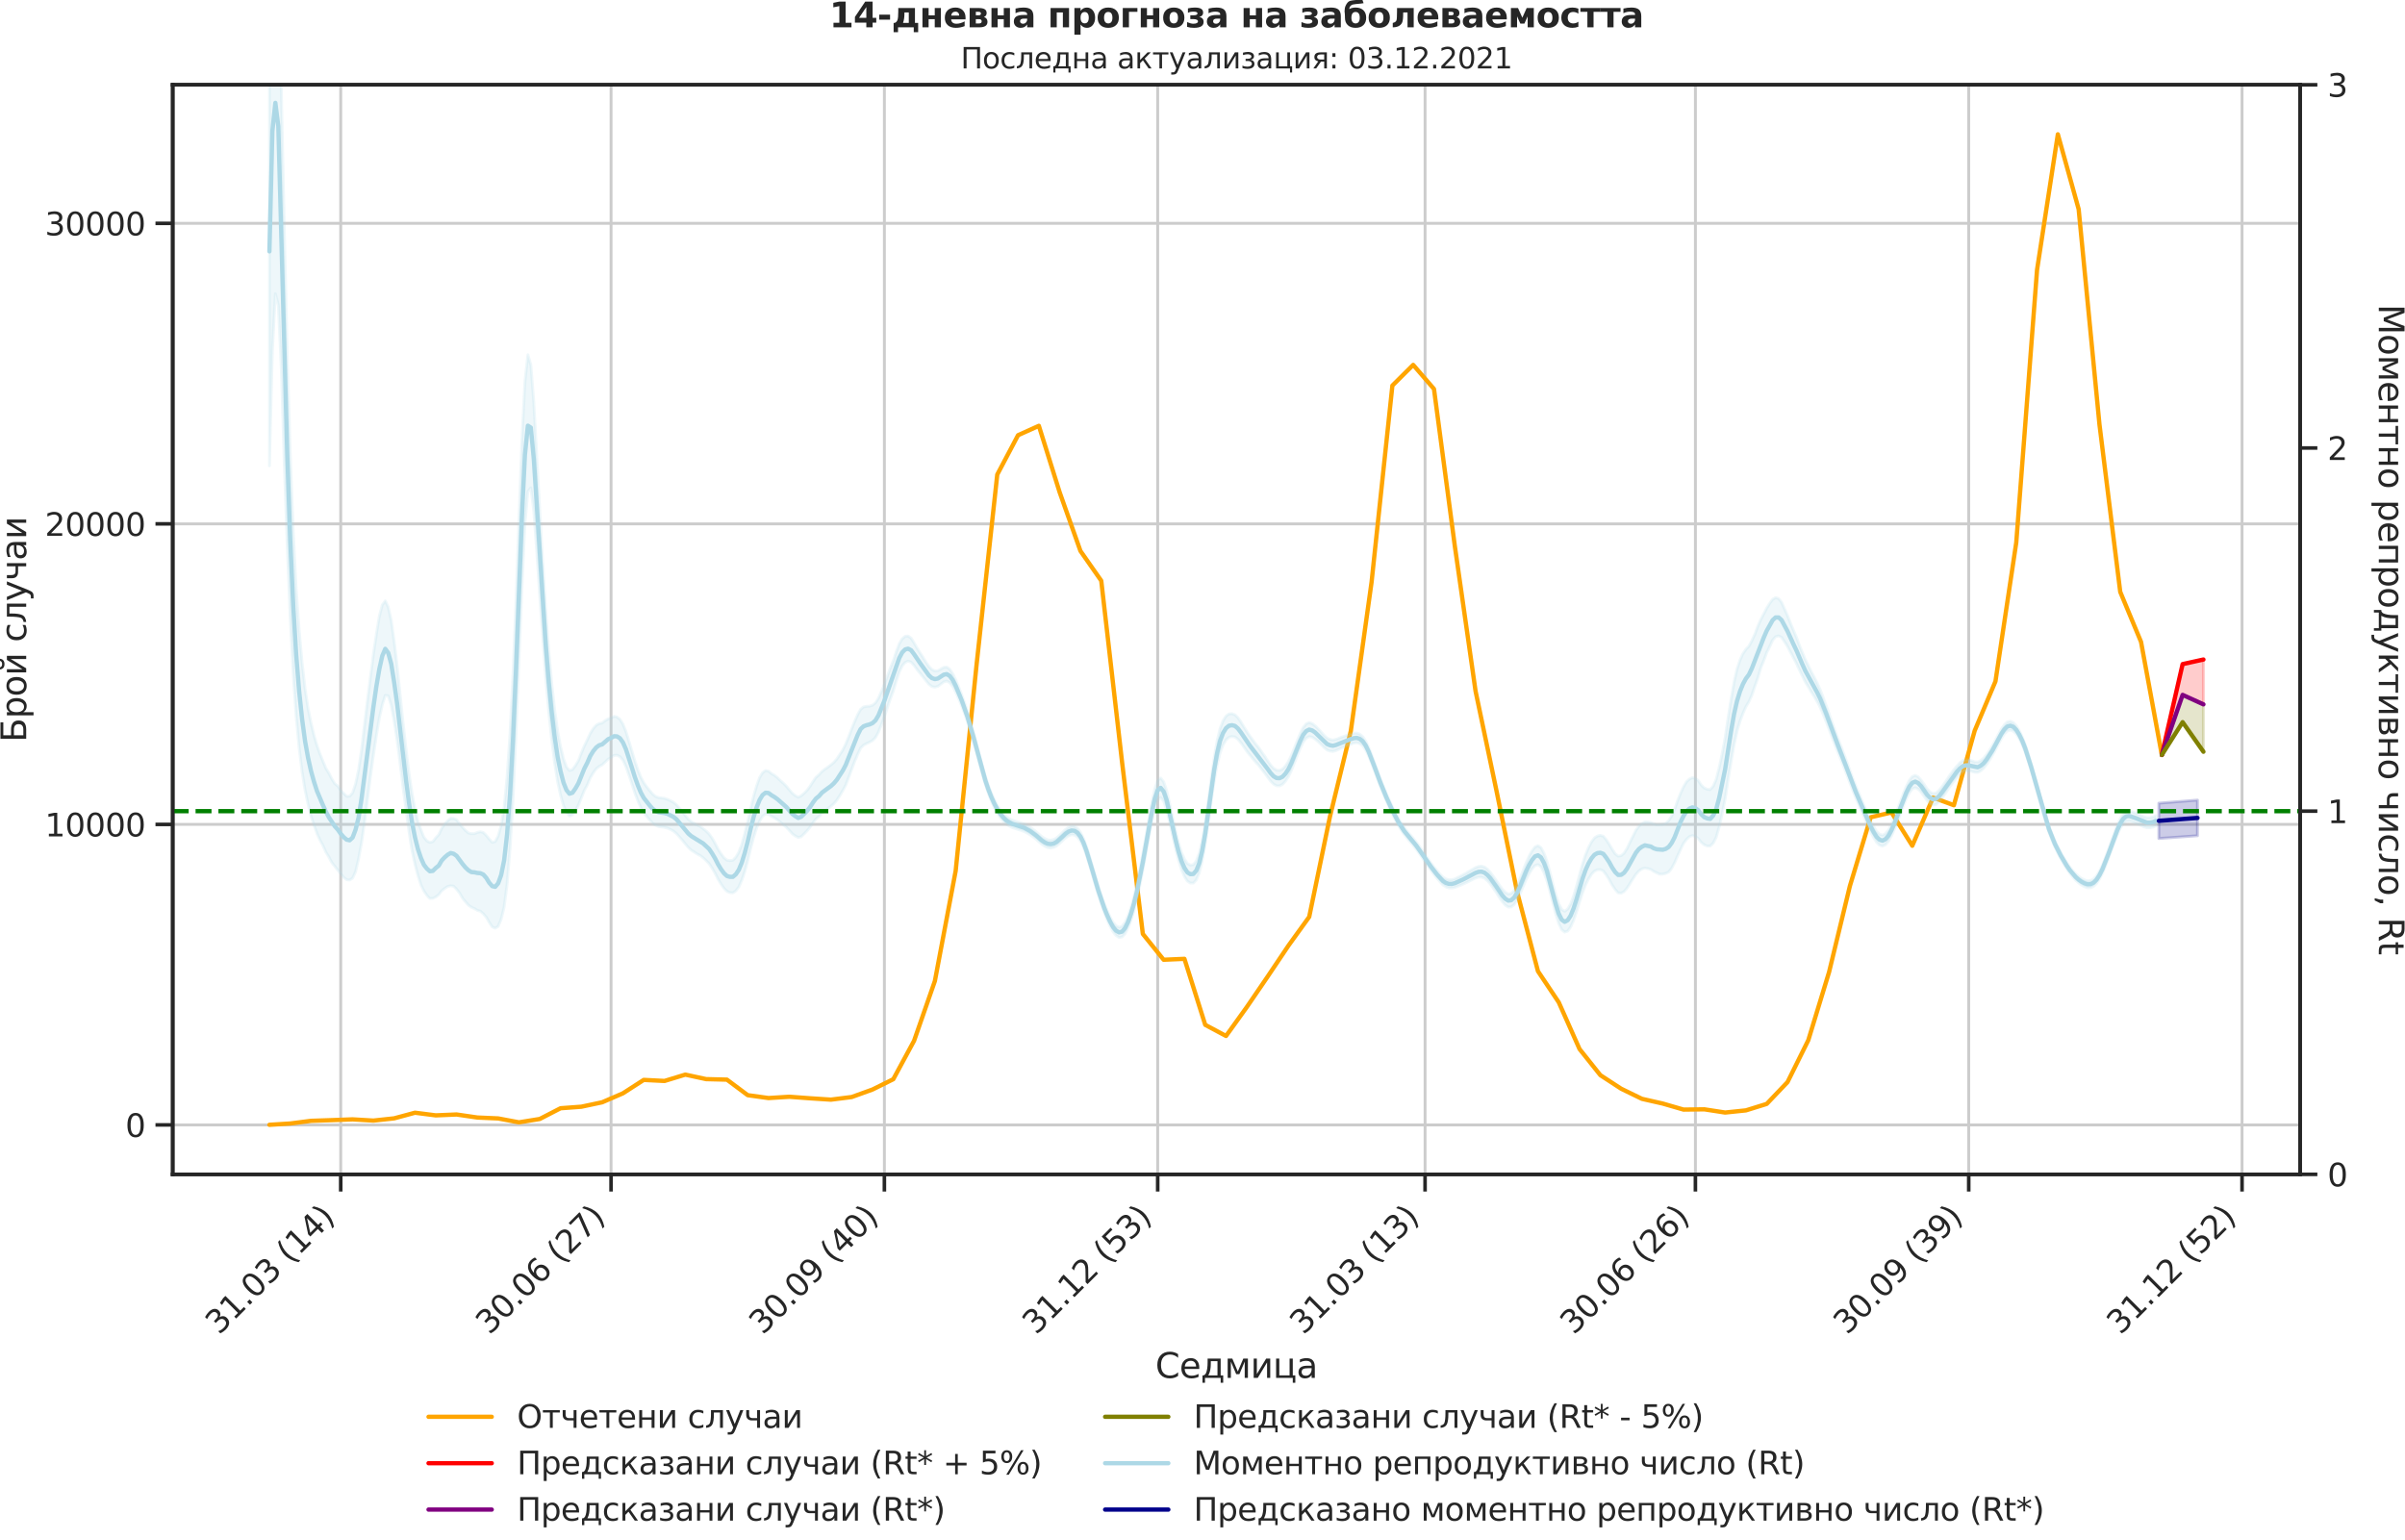 <?xml version="1.0" encoding="utf-8" standalone="no"?>
<!DOCTYPE svg PUBLIC "-//W3C//DTD SVG 1.1//EN"
  "http://www.w3.org/Graphics/SVG/1.1/DTD/svg11.dtd">
<svg xmlns:xlink="http://www.w3.org/1999/xlink" width="836.966pt" height="535.945pt" viewBox="0 0 836.966 535.945" xmlns="http://www.w3.org/2000/svg" version="1.1">
 <defs>
  <style type="text/css">*{stroke-linejoin: round; stroke-linecap: butt}</style>
 </defs>
 <g id="figure_1">
  <g id="patch_1">
   <path d="M 0 535.945 
L 836.966 535.945 
L 836.966 0 
L 0 0 
L 0 535.945 
z
" style="fill: none"/>
  </g>
  <g id="axes_1">
   <g id="patch_2">
    <path d="M 60.108 408.721 
L 800.467 408.721 
L 800.467 29.51 
L 60.108 29.51 
L 60.108 408.721 
z
" style="fill: none"/>
   </g>
   <g id="matplotlib.axis_1">
    <g id="xtick_1">
     <g id="line2d_1">
      <path d="M 118.573 408.721 
L 118.573 29.51 
" clip-path="url(#p1d8aa8a1df)" style="fill: none; stroke: #cccccc; stroke-linecap: round"/>
     </g>
     <g id="line2d_2">
      <defs>
       <path id="m157fa744a7" d="M 0 0 
L 0 6 
" style="stroke: #262626; stroke-width: 1.25"/>
      </defs>
      <g>
       <use xlink:href="#m157fa744a7" x="118.573" y="408.721" style="fill: #262626; stroke: #262626; stroke-width: 1.25"/>
      </g>
     </g>
     <g id="text_1">
      <!-- 31.03 (14) -->
      <g style="fill: #262626" transform="translate(76.249 464.838)rotate(-45)scale(0.11 -0.11)">
       <defs>
        <path id="DejaVuSans-33" d="M 2597 2516 
Q 3050 2419 3304 2112 
Q 3559 1806 3559 1356 
Q 3559 666 3084 287 
Q 2609 -91 1734 -91 
Q 1441 -91 1130 -33 
Q 819 25 488 141 
L 488 750 
Q 750 597 1062 519 
Q 1375 441 1716 441 
Q 2309 441 2620 675 
Q 2931 909 2931 1356 
Q 2931 1769 2642 2001 
Q 2353 2234 1838 2234 
L 1294 2234 
L 1294 2753 
L 1863 2753 
Q 2328 2753 2575 2939 
Q 2822 3125 2822 3475 
Q 2822 3834 2567 4026 
Q 2313 4219 1838 4219 
Q 1578 4219 1281 4162 
Q 984 4106 628 3988 
L 628 4550 
Q 988 4650 1302 4700 
Q 1616 4750 1894 4750 
Q 2613 4750 3031 4423 
Q 3450 4097 3450 3541 
Q 3450 3153 3228 2886 
Q 3006 2619 2597 2516 
z
" transform="scale(0.016)"/>
        <path id="DejaVuSans-31" d="M 794 531 
L 1825 531 
L 1825 4091 
L 703 3866 
L 703 4441 
L 1819 4666 
L 2450 4666 
L 2450 531 
L 3481 531 
L 3481 0 
L 794 0 
L 794 531 
z
" transform="scale(0.016)"/>
        <path id="DejaVuSans-2e" d="M 684 794 
L 1344 794 
L 1344 0 
L 684 0 
L 684 794 
z
" transform="scale(0.016)"/>
        <path id="DejaVuSans-30" d="M 2034 4250 
Q 1547 4250 1301 3770 
Q 1056 3291 1056 2328 
Q 1056 1369 1301 889 
Q 1547 409 2034 409 
Q 2525 409 2770 889 
Q 3016 1369 3016 2328 
Q 3016 3291 2770 3770 
Q 2525 4250 2034 4250 
z
M 2034 4750 
Q 2819 4750 3233 4129 
Q 3647 3509 3647 2328 
Q 3647 1150 3233 529 
Q 2819 -91 2034 -91 
Q 1250 -91 836 529 
Q 422 1150 422 2328 
Q 422 3509 836 4129 
Q 1250 4750 2034 4750 
z
" transform="scale(0.016)"/>
        <path id="DejaVuSans-20" transform="scale(0.016)"/>
        <path id="DejaVuSans-28" d="M 1984 4856 
Q 1566 4138 1362 3434 
Q 1159 2731 1159 2009 
Q 1159 1288 1364 580 
Q 1569 -128 1984 -844 
L 1484 -844 
Q 1016 -109 783 600 
Q 550 1309 550 2009 
Q 550 2706 781 3412 
Q 1013 4119 1484 4856 
L 1984 4856 
z
" transform="scale(0.016)"/>
        <path id="DejaVuSans-34" d="M 2419 4116 
L 825 1625 
L 2419 1625 
L 2419 4116 
z
M 2253 4666 
L 3047 4666 
L 3047 1625 
L 3713 1625 
L 3713 1100 
L 3047 1100 
L 3047 0 
L 2419 0 
L 2419 1100 
L 313 1100 
L 313 1709 
L 2253 4666 
z
" transform="scale(0.016)"/>
        <path id="DejaVuSans-29" d="M 513 4856 
L 1013 4856 
Q 1481 4119 1714 3412 
Q 1947 2706 1947 2009 
Q 1947 1309 1714 600 
Q 1481 -109 1013 -844 
L 513 -844 
Q 928 -128 1133 580 
Q 1338 1288 1338 2009 
Q 1338 2731 1133 3434 
Q 928 4138 513 4856 
z
" transform="scale(0.016)"/>
       </defs>
       <use xlink:href="#DejaVuSans-33"/>
       <use xlink:href="#DejaVuSans-31" x="63.623"/>
       <use xlink:href="#DejaVuSans-2e" x="127.246"/>
       <use xlink:href="#DejaVuSans-30" x="159.033"/>
       <use xlink:href="#DejaVuSans-33" x="222.656"/>
       <use xlink:href="#DejaVuSans-20" x="286.279"/>
       <use xlink:href="#DejaVuSans-28" x="318.066"/>
       <use xlink:href="#DejaVuSans-31" x="357.08"/>
       <use xlink:href="#DejaVuSans-34" x="420.703"/>
       <use xlink:href="#DejaVuSans-29" x="484.326"/>
      </g>
     </g>
    </g>
    <g id="xtick_2">
     <g id="line2d_3">
      <path d="M 212.656 408.721 
L 212.656 29.51 
" clip-path="url(#p1d8aa8a1df)" style="fill: none; stroke: #cccccc; stroke-linecap: round"/>
     </g>
     <g id="line2d_4">
      <g>
       <use xlink:href="#m157fa744a7" x="212.656" y="408.721" style="fill: #262626; stroke: #262626; stroke-width: 1.25"/>
      </g>
     </g>
     <g id="text_2">
      <!-- 30.06 (27) -->
      <g style="fill: #262626" transform="translate(170.332 464.838)rotate(-45)scale(0.11 -0.11)">
       <defs>
        <path id="DejaVuSans-36" d="M 2113 2584 
Q 1688 2584 1439 2293 
Q 1191 2003 1191 1497 
Q 1191 994 1439 701 
Q 1688 409 2113 409 
Q 2538 409 2786 701 
Q 3034 994 3034 1497 
Q 3034 2003 2786 2293 
Q 2538 2584 2113 2584 
z
M 3366 4563 
L 3366 3988 
Q 3128 4100 2886 4159 
Q 2644 4219 2406 4219 
Q 1781 4219 1451 3797 
Q 1122 3375 1075 2522 
Q 1259 2794 1537 2939 
Q 1816 3084 2150 3084 
Q 2853 3084 3261 2657 
Q 3669 2231 3669 1497 
Q 3669 778 3244 343 
Q 2819 -91 2113 -91 
Q 1303 -91 875 529 
Q 447 1150 447 2328 
Q 447 3434 972 4092 
Q 1497 4750 2381 4750 
Q 2619 4750 2861 4703 
Q 3103 4656 3366 4563 
z
" transform="scale(0.016)"/>
        <path id="DejaVuSans-32" d="M 1228 531 
L 3431 531 
L 3431 0 
L 469 0 
L 469 531 
Q 828 903 1448 1529 
Q 2069 2156 2228 2338 
Q 2531 2678 2651 2914 
Q 2772 3150 2772 3378 
Q 2772 3750 2511 3984 
Q 2250 4219 1831 4219 
Q 1534 4219 1204 4116 
Q 875 4013 500 3803 
L 500 4441 
Q 881 4594 1212 4672 
Q 1544 4750 1819 4750 
Q 2544 4750 2975 4387 
Q 3406 4025 3406 3419 
Q 3406 3131 3298 2873 
Q 3191 2616 2906 2266 
Q 2828 2175 2409 1742 
Q 1991 1309 1228 531 
z
" transform="scale(0.016)"/>
        <path id="DejaVuSans-37" d="M 525 4666 
L 3525 4666 
L 3525 4397 
L 1831 0 
L 1172 0 
L 2766 4134 
L 525 4134 
L 525 4666 
z
" transform="scale(0.016)"/>
       </defs>
       <use xlink:href="#DejaVuSans-33"/>
       <use xlink:href="#DejaVuSans-30" x="63.623"/>
       <use xlink:href="#DejaVuSans-2e" x="127.246"/>
       <use xlink:href="#DejaVuSans-30" x="159.033"/>
       <use xlink:href="#DejaVuSans-36" x="222.656"/>
       <use xlink:href="#DejaVuSans-20" x="286.279"/>
       <use xlink:href="#DejaVuSans-28" x="318.066"/>
       <use xlink:href="#DejaVuSans-32" x="357.08"/>
       <use xlink:href="#DejaVuSans-37" x="420.703"/>
       <use xlink:href="#DejaVuSans-29" x="484.326"/>
      </g>
     </g>
    </g>
    <g id="xtick_3">
     <g id="line2d_5">
      <path d="M 307.773 408.721 
L 307.773 29.51 
" clip-path="url(#p1d8aa8a1df)" style="fill: none; stroke: #cccccc; stroke-linecap: round"/>
     </g>
     <g id="line2d_6">
      <g>
       <use xlink:href="#m157fa744a7" x="307.773" y="408.721" style="fill: #262626; stroke: #262626; stroke-width: 1.25"/>
      </g>
     </g>
     <g id="text_3">
      <!-- 30.09 (40) -->
      <g style="fill: #262626" transform="translate(265.449 464.838)rotate(-45)scale(0.11 -0.11)">
       <defs>
        <path id="DejaVuSans-39" d="M 703 97 
L 703 672 
Q 941 559 1184 500 
Q 1428 441 1663 441 
Q 2288 441 2617 861 
Q 2947 1281 2994 2138 
Q 2813 1869 2534 1725 
Q 2256 1581 1919 1581 
Q 1219 1581 811 2004 
Q 403 2428 403 3163 
Q 403 3881 828 4315 
Q 1253 4750 1959 4750 
Q 2769 4750 3195 4129 
Q 3622 3509 3622 2328 
Q 3622 1225 3098 567 
Q 2575 -91 1691 -91 
Q 1453 -91 1209 -44 
Q 966 3 703 97 
z
M 1959 2075 
Q 2384 2075 2632 2365 
Q 2881 2656 2881 3163 
Q 2881 3666 2632 3958 
Q 2384 4250 1959 4250 
Q 1534 4250 1286 3958 
Q 1038 3666 1038 3163 
Q 1038 2656 1286 2365 
Q 1534 2075 1959 2075 
z
" transform="scale(0.016)"/>
       </defs>
       <use xlink:href="#DejaVuSans-33"/>
       <use xlink:href="#DejaVuSans-30" x="63.623"/>
       <use xlink:href="#DejaVuSans-2e" x="127.246"/>
       <use xlink:href="#DejaVuSans-30" x="159.033"/>
       <use xlink:href="#DejaVuSans-39" x="222.656"/>
       <use xlink:href="#DejaVuSans-20" x="286.279"/>
       <use xlink:href="#DejaVuSans-28" x="318.066"/>
       <use xlink:href="#DejaVuSans-34" x="357.08"/>
       <use xlink:href="#DejaVuSans-30" x="420.703"/>
       <use xlink:href="#DejaVuSans-29" x="484.326"/>
      </g>
     </g>
    </g>
    <g id="xtick_4">
     <g id="line2d_7">
      <path d="M 402.89 408.721 
L 402.89 29.51 
" clip-path="url(#p1d8aa8a1df)" style="fill: none; stroke: #cccccc; stroke-linecap: round"/>
     </g>
     <g id="line2d_8">
      <g>
       <use xlink:href="#m157fa744a7" x="402.89" y="408.721" style="fill: #262626; stroke: #262626; stroke-width: 1.25"/>
      </g>
     </g>
     <g id="text_4">
      <!-- 31.12 (53) -->
      <g style="fill: #262626" transform="translate(360.566 464.838)rotate(-45)scale(0.11 -0.11)">
       <defs>
        <path id="DejaVuSans-35" d="M 691 4666 
L 3169 4666 
L 3169 4134 
L 1269 4134 
L 1269 2991 
Q 1406 3038 1543 3061 
Q 1681 3084 1819 3084 
Q 2600 3084 3056 2656 
Q 3513 2228 3513 1497 
Q 3513 744 3044 326 
Q 2575 -91 1722 -91 
Q 1428 -91 1123 -41 
Q 819 9 494 109 
L 494 744 
Q 775 591 1075 516 
Q 1375 441 1709 441 
Q 2250 441 2565 725 
Q 2881 1009 2881 1497 
Q 2881 1984 2565 2268 
Q 2250 2553 1709 2553 
Q 1456 2553 1204 2497 
Q 953 2441 691 2322 
L 691 4666 
z
" transform="scale(0.016)"/>
       </defs>
       <use xlink:href="#DejaVuSans-33"/>
       <use xlink:href="#DejaVuSans-31" x="63.623"/>
       <use xlink:href="#DejaVuSans-2e" x="127.246"/>
       <use xlink:href="#DejaVuSans-31" x="159.033"/>
       <use xlink:href="#DejaVuSans-32" x="222.656"/>
       <use xlink:href="#DejaVuSans-20" x="286.279"/>
       <use xlink:href="#DejaVuSans-28" x="318.066"/>
       <use xlink:href="#DejaVuSans-35" x="357.08"/>
       <use xlink:href="#DejaVuSans-33" x="420.703"/>
       <use xlink:href="#DejaVuSans-29" x="484.326"/>
      </g>
     </g>
    </g>
    <g id="xtick_5">
     <g id="line2d_9">
      <path d="M 495.939 408.721 
L 495.939 29.51 
" clip-path="url(#p1d8aa8a1df)" style="fill: none; stroke: #cccccc; stroke-linecap: round"/>
     </g>
     <g id="line2d_10">
      <g>
       <use xlink:href="#m157fa744a7" x="495.939" y="408.721" style="fill: #262626; stroke: #262626; stroke-width: 1.25"/>
      </g>
     </g>
     <g id="text_5">
      <!-- 31.03 (13) -->
      <g style="fill: #262626" transform="translate(453.615 464.838)rotate(-45)scale(0.11 -0.11)">
       <use xlink:href="#DejaVuSans-33"/>
       <use xlink:href="#DejaVuSans-31" x="63.623"/>
       <use xlink:href="#DejaVuSans-2e" x="127.246"/>
       <use xlink:href="#DejaVuSans-30" x="159.033"/>
       <use xlink:href="#DejaVuSans-33" x="222.656"/>
       <use xlink:href="#DejaVuSans-20" x="286.279"/>
       <use xlink:href="#DejaVuSans-28" x="318.066"/>
       <use xlink:href="#DejaVuSans-31" x="357.08"/>
       <use xlink:href="#DejaVuSans-33" x="420.703"/>
       <use xlink:href="#DejaVuSans-29" x="484.326"/>
      </g>
     </g>
    </g>
    <g id="xtick_6">
     <g id="line2d_11">
      <path d="M 590.022 408.721 
L 590.022 29.51 
" clip-path="url(#p1d8aa8a1df)" style="fill: none; stroke: #cccccc; stroke-linecap: round"/>
     </g>
     <g id="line2d_12">
      <g>
       <use xlink:href="#m157fa744a7" x="590.022" y="408.721" style="fill: #262626; stroke: #262626; stroke-width: 1.25"/>
      </g>
     </g>
     <g id="text_6">
      <!-- 30.06 (26) -->
      <g style="fill: #262626" transform="translate(547.697 464.838)rotate(-45)scale(0.11 -0.11)">
       <use xlink:href="#DejaVuSans-33"/>
       <use xlink:href="#DejaVuSans-30" x="63.623"/>
       <use xlink:href="#DejaVuSans-2e" x="127.246"/>
       <use xlink:href="#DejaVuSans-30" x="159.033"/>
       <use xlink:href="#DejaVuSans-36" x="222.656"/>
       <use xlink:href="#DejaVuSans-20" x="286.279"/>
       <use xlink:href="#DejaVuSans-28" x="318.066"/>
       <use xlink:href="#DejaVuSans-32" x="357.08"/>
       <use xlink:href="#DejaVuSans-36" x="420.703"/>
       <use xlink:href="#DejaVuSans-29" x="484.326"/>
      </g>
     </g>
    </g>
    <g id="xtick_7">
     <g id="line2d_13">
      <path d="M 685.138 408.721 
L 685.138 29.51 
" clip-path="url(#p1d8aa8a1df)" style="fill: none; stroke: #cccccc; stroke-linecap: round"/>
     </g>
     <g id="line2d_14">
      <g>
       <use xlink:href="#m157fa744a7" x="685.138" y="408.721" style="fill: #262626; stroke: #262626; stroke-width: 1.25"/>
      </g>
     </g>
     <g id="text_7">
      <!-- 30.09 (39) -->
      <g style="fill: #262626" transform="translate(642.814 464.838)rotate(-45)scale(0.11 -0.11)">
       <use xlink:href="#DejaVuSans-33"/>
       <use xlink:href="#DejaVuSans-30" x="63.623"/>
       <use xlink:href="#DejaVuSans-2e" x="127.246"/>
       <use xlink:href="#DejaVuSans-30" x="159.033"/>
       <use xlink:href="#DejaVuSans-39" x="222.656"/>
       <use xlink:href="#DejaVuSans-20" x="286.279"/>
       <use xlink:href="#DejaVuSans-28" x="318.066"/>
       <use xlink:href="#DejaVuSans-33" x="357.08"/>
       <use xlink:href="#DejaVuSans-39" x="420.703"/>
       <use xlink:href="#DejaVuSans-29" x="484.326"/>
      </g>
     </g>
    </g>
    <g id="xtick_8">
     <g id="line2d_15">
      <path d="M 780.255 408.721 
L 780.255 29.51 
" clip-path="url(#p1d8aa8a1df)" style="fill: none; stroke: #cccccc; stroke-linecap: round"/>
     </g>
     <g id="line2d_16">
      <g>
       <use xlink:href="#m157fa744a7" x="780.255" y="408.721" style="fill: #262626; stroke: #262626; stroke-width: 1.25"/>
      </g>
     </g>
     <g id="text_8">
      <!-- 31.12 (52) -->
      <g style="fill: #262626" transform="translate(737.931 464.838)rotate(-45)scale(0.11 -0.11)">
       <use xlink:href="#DejaVuSans-33"/>
       <use xlink:href="#DejaVuSans-31" x="63.623"/>
       <use xlink:href="#DejaVuSans-2e" x="127.246"/>
       <use xlink:href="#DejaVuSans-31" x="159.033"/>
       <use xlink:href="#DejaVuSans-32" x="222.656"/>
       <use xlink:href="#DejaVuSans-20" x="286.279"/>
       <use xlink:href="#DejaVuSans-28" x="318.066"/>
       <use xlink:href="#DejaVuSans-35" x="357.08"/>
       <use xlink:href="#DejaVuSans-32" x="420.703"/>
       <use xlink:href="#DejaVuSans-29" x="484.326"/>
      </g>
     </g>
    </g>
    <g id="text_9">
     <!-- Седмица -->
     <g style="fill: #262626" transform="translate(402.072 479.573)scale(0.12 -0.12)">
      <defs>
       <path id="DejaVuSans-421" d="M 4122 4306 
L 4122 3641 
Q 3803 3938 3442 4084 
Q 3081 4231 2675 4231 
Q 1875 4231 1450 3742 
Q 1025 3253 1025 2328 
Q 1025 1406 1450 917 
Q 1875 428 2675 428 
Q 3081 428 3442 575 
Q 3803 722 4122 1019 
L 4122 359 
Q 3791 134 3420 21 
Q 3050 -91 2638 -91 
Q 1578 -91 968 557 
Q 359 1206 359 2328 
Q 359 3453 968 4101 
Q 1578 4750 2638 4750 
Q 3056 4750 3426 4639 
Q 3797 4528 4122 4306 
z
" transform="scale(0.016)"/>
       <path id="DejaVuSans-435" d="M 3597 1894 
L 3597 1613 
L 953 1613 
Q 991 1019 1311 708 
Q 1631 397 2203 397 
Q 2534 397 2845 478 
Q 3156 559 3463 722 
L 3463 178 
Q 3153 47 2828 -22 
Q 2503 -91 2169 -91 
Q 1331 -91 842 396 
Q 353 884 353 1716 
Q 353 2575 817 3079 
Q 1281 3584 2069 3584 
Q 2775 3584 3186 3129 
Q 3597 2675 3597 1894 
z
M 3022 2063 
Q 3016 2534 2758 2815 
Q 2500 3097 2075 3097 
Q 1594 3097 1305 2825 
Q 1016 2553 972 2059 
L 3022 2063 
z
" transform="scale(0.016)"/>
       <path id="DejaVuSans-434" d="M 1384 459 
L 3053 459 
L 3053 3041 
L 1844 3041 
L 1844 2603 
Q 1844 1316 1475 628 
L 1384 459 
z
M 550 459 
Q 834 584 959 850 
Q 1266 1509 1266 2838 
L 1266 3500 
L 3631 3500 
L 3631 459 
L 4091 459 
L 4091 -884 
L 3631 -884 
L 3631 0 
L 794 0 
L 794 -884 
L 334 -884 
L 334 459 
L 550 459 
z
" transform="scale(0.016)"/>
       <path id="DejaVuSans-43c" d="M 581 3500 
L 1422 3500 
L 2416 1156 
L 3413 3500 
L 4247 3500 
L 4247 0 
L 3669 0 
L 3669 2950 
L 2703 672 
L 2128 672 
L 1159 2950 
L 1159 0 
L 581 0 
L 581 3500 
z
" transform="scale(0.016)"/>
       <path id="DejaVuSans-438" d="M 3578 3500 
L 3578 0 
L 3006 0 
L 3006 2809 
L 1319 0 
L 581 0 
L 581 3500 
L 1153 3500 
L 1153 697 
L 2838 3500 
L 3578 3500 
z
" transform="scale(0.016)"/>
       <path id="DejaVuSans-446" d="M 3603 0 
L 581 0 
L 581 3500 
L 1159 3500 
L 1159 459 
L 3025 459 
L 3025 3500 
L 3603 3500 
L 3603 459 
L 4063 459 
L 4063 -884 
L 3603 -884 
L 3603 0 
z
" transform="scale(0.016)"/>
       <path id="DejaVuSans-430" d="M 2194 1759 
Q 1497 1759 1228 1600 
Q 959 1441 959 1056 
Q 959 750 1161 570 
Q 1363 391 1709 391 
Q 2188 391 2477 730 
Q 2766 1069 2766 1631 
L 2766 1759 
L 2194 1759 
z
M 3341 1997 
L 3341 0 
L 2766 0 
L 2766 531 
Q 2569 213 2275 61 
Q 1981 -91 1556 -91 
Q 1019 -91 701 211 
Q 384 513 384 1019 
Q 384 1609 779 1909 
Q 1175 2209 1959 2209 
L 2766 2209 
L 2766 2266 
Q 2766 2663 2505 2880 
Q 2244 3097 1772 3097 
Q 1472 3097 1187 3025 
Q 903 2953 641 2809 
L 641 3341 
Q 956 3463 1253 3523 
Q 1550 3584 1831 3584 
Q 2591 3584 2966 3190 
Q 3341 2797 3341 1997 
z
" transform="scale(0.016)"/>
      </defs>
      <use xlink:href="#DejaVuSans-421"/>
      <use xlink:href="#DejaVuSans-435" x="69.824"/>
      <use xlink:href="#DejaVuSans-434" x="131.348"/>
      <use xlink:href="#DejaVuSans-43c" x="200.488"/>
      <use xlink:href="#DejaVuSans-438" x="275.928"/>
      <use xlink:href="#DejaVuSans-446" x="340.918"/>
      <use xlink:href="#DejaVuSans-430" x="408.984"/>
     </g>
    </g>
   </g>
   <g id="matplotlib.axis_2">
    <g id="ytick_1">
     <g id="line2d_17">
      <path d="M 60.108 391.526 
L 800.467 391.526 
" clip-path="url(#p1d8aa8a1df)" style="fill: none; stroke: #cccccc; stroke-linecap: round"/>
     </g>
     <g id="line2d_18">
      <defs>
       <path id="m0062517197" d="M 0 0 
L -6 0 
" style="stroke: #262626; stroke-width: 1.25"/>
      </defs>
      <g>
       <use xlink:href="#m0062517197" x="60.108" y="391.526" style="fill: #262626; stroke: #262626; stroke-width: 1.25"/>
      </g>
     </g>
     <g id="text_10">
      <!-- 0 -->
      <g style="fill: #262626" transform="translate(43.609 395.705)scale(0.11 -0.11)">
       <use xlink:href="#DejaVuSans-30"/>
      </g>
     </g>
    </g>
    <g id="ytick_2">
     <g id="line2d_19">
      <path d="M 60.108 286.927 
L 800.467 286.927 
" clip-path="url(#p1d8aa8a1df)" style="fill: none; stroke: #cccccc; stroke-linecap: round"/>
     </g>
     <g id="line2d_20">
      <g>
       <use xlink:href="#m0062517197" x="60.108" y="286.927" style="fill: #262626; stroke: #262626; stroke-width: 1.25"/>
      </g>
     </g>
     <g id="text_11">
      <!-- 10000 -->
      <g style="fill: #262626" transform="translate(15.614 291.106)scale(0.11 -0.11)">
       <use xlink:href="#DejaVuSans-31"/>
       <use xlink:href="#DejaVuSans-30" x="63.623"/>
       <use xlink:href="#DejaVuSans-30" x="127.246"/>
       <use xlink:href="#DejaVuSans-30" x="190.869"/>
       <use xlink:href="#DejaVuSans-30" x="254.492"/>
      </g>
     </g>
    </g>
    <g id="ytick_3">
     <g id="line2d_21">
      <path d="M 60.108 182.328 
L 800.467 182.328 
" clip-path="url(#p1d8aa8a1df)" style="fill: none; stroke: #cccccc; stroke-linecap: round"/>
     </g>
     <g id="line2d_22">
      <g>
       <use xlink:href="#m0062517197" x="60.108" y="182.328" style="fill: #262626; stroke: #262626; stroke-width: 1.25"/>
      </g>
     </g>
     <g id="text_12">
      <!-- 20000 -->
      <g style="fill: #262626" transform="translate(15.614 186.507)scale(0.11 -0.11)">
       <use xlink:href="#DejaVuSans-32"/>
       <use xlink:href="#DejaVuSans-30" x="63.623"/>
       <use xlink:href="#DejaVuSans-30" x="127.246"/>
       <use xlink:href="#DejaVuSans-30" x="190.869"/>
       <use xlink:href="#DejaVuSans-30" x="254.492"/>
      </g>
     </g>
    </g>
    <g id="ytick_4">
     <g id="line2d_23">
      <path d="M 60.108 77.729 
L 800.467 77.729 
" clip-path="url(#p1d8aa8a1df)" style="fill: none; stroke: #cccccc; stroke-linecap: round"/>
     </g>
     <g id="line2d_24">
      <g>
       <use xlink:href="#m0062517197" x="60.108" y="77.729" style="fill: #262626; stroke: #262626; stroke-width: 1.25"/>
      </g>
     </g>
     <g id="text_13">
      <!-- 30000 -->
      <g style="fill: #262626" transform="translate(15.614 81.908)scale(0.11 -0.11)">
       <use xlink:href="#DejaVuSans-33"/>
       <use xlink:href="#DejaVuSans-30" x="63.623"/>
       <use xlink:href="#DejaVuSans-30" x="127.246"/>
       <use xlink:href="#DejaVuSans-30" x="190.869"/>
       <use xlink:href="#DejaVuSans-30" x="254.492"/>
      </g>
     </g>
    </g>
    <g id="text_14">
     <!-- Брой случаи -->
     <g style="fill: #262626" transform="translate(9.118 258.325)rotate(-90)scale(0.12 -0.12)">
      <defs>
       <path id="DejaVuSans-411" d="M 3272 1372 
Q 3272 1806 3026 2017 
Q 2781 2228 2272 2228 
L 1259 2228 
L 1259 519 
L 2272 519 
Q 2781 519 3026 730 
Q 3272 941 3272 1372 
z
M 3609 4666 
L 3609 4147 
L 1259 4147 
L 1259 2747 
L 2303 2747 
Q 3088 2747 3513 2406 
Q 3938 2066 3938 1372 
Q 3938 681 3527 340 
Q 3116 0 2303 0 
L 628 0 
L 628 4666 
L 3609 4666 
z
" transform="scale(0.016)"/>
       <path id="DejaVuSans-440" d="M 1159 525 
L 1159 -1331 
L 581 -1331 
L 581 3500 
L 1159 3500 
L 1159 2969 
Q 1341 3281 1617 3432 
Q 1894 3584 2278 3584 
Q 2916 3584 3314 3078 
Q 3713 2572 3713 1747 
Q 3713 922 3314 415 
Q 2916 -91 2278 -91 
Q 1894 -91 1617 61 
Q 1341 213 1159 525 
z
M 3116 1747 
Q 3116 2381 2855 2742 
Q 2594 3103 2138 3103 
Q 1681 3103 1420 2742 
Q 1159 2381 1159 1747 
Q 1159 1113 1420 752 
Q 1681 391 2138 391 
Q 2594 391 2855 752 
Q 3116 1113 3116 1747 
z
" transform="scale(0.016)"/>
       <path id="DejaVuSans-43e" d="M 1959 3097 
Q 1497 3097 1228 2736 
Q 959 2375 959 1747 
Q 959 1119 1226 758 
Q 1494 397 1959 397 
Q 2419 397 2687 759 
Q 2956 1122 2956 1747 
Q 2956 2369 2687 2733 
Q 2419 3097 1959 3097 
z
M 1959 3584 
Q 2709 3584 3137 3096 
Q 3566 2609 3566 1747 
Q 3566 888 3137 398 
Q 2709 -91 1959 -91 
Q 1206 -91 779 398 
Q 353 888 353 1747 
Q 353 2609 779 3096 
Q 1206 3584 1959 3584 
z
" transform="scale(0.016)"/>
       <path id="DejaVuSans-439" d="M 3578 3500 
L 3578 0 
L 3006 0 
L 3006 2809 
L 1319 0 
L 581 0 
L 581 3500 
L 1153 3500 
L 1153 697 
L 2838 3500 
L 3578 3500 
z
M 1102 4833 
L 1471 4833 
Q 1505 4599 1656 4481 
Q 1808 4364 2080 4364 
Q 2349 4364 2499 4480 
Q 2649 4596 2689 4833 
L 3058 4833 
Q 3027 4386 2780 4161 
Q 2533 3936 2080 3936 
Q 1627 3936 1380 4161 
Q 1133 4386 1102 4833 
z
" transform="scale(0.016)"/>
       <path id="DejaVuSans-441" d="M 3122 3366 
L 3122 2828 
Q 2878 2963 2633 3030 
Q 2388 3097 2138 3097 
Q 1578 3097 1268 2742 
Q 959 2388 959 1747 
Q 959 1106 1268 751 
Q 1578 397 2138 397 
Q 2388 397 2633 464 
Q 2878 531 3122 666 
L 3122 134 
Q 2881 22 2623 -34 
Q 2366 -91 2075 -91 
Q 1284 -91 818 406 
Q 353 903 353 1747 
Q 353 2603 823 3093 
Q 1294 3584 2113 3584 
Q 2378 3584 2631 3529 
Q 2884 3475 3122 3366 
z
" transform="scale(0.016)"/>
       <path id="DejaVuSans-43b" d="M 238 0 
L 238 478 
Q 806 566 981 959 
Q 1194 1513 1194 2928 
L 1194 3500 
L 3559 3500 
L 3559 0 
L 2984 0 
L 2984 3041 
L 1769 3041 
L 1769 2694 
Q 1769 1344 1494 738 
Q 1200 91 238 0 
z
" transform="scale(0.016)"/>
       <path id="DejaVuSans-443" d="M 2059 -325 
Q 1816 -950 1584 -1140 
Q 1353 -1331 966 -1331 
L 506 -1331 
L 506 -850 
L 844 -850 
Q 1081 -850 1212 -737 
Q 1344 -625 1503 -206 
L 1606 56 
L 191 3500 
L 800 3500 
L 1894 763 
L 2988 3500 
L 3597 3500 
L 2059 -325 
z
" transform="scale(0.016)"/>
       <path id="DejaVuSans-447" d="M 2625 0 
L 2625 1472 
L 1553 1472 
Q 1075 1472 756 1769 
Q 469 2038 469 2613 
L 469 3500 
L 1044 3500 
L 1044 2666 
Q 1044 2300 1206 2116 
Q 1372 1931 1697 1931 
L 2625 1931 
L 2625 3500 
L 3200 3500 
L 3200 0 
L 2625 0 
z
" transform="scale(0.016)"/>
      </defs>
      <use xlink:href="#DejaVuSans-411"/>
      <use xlink:href="#DejaVuSans-440" x="68.604"/>
      <use xlink:href="#DejaVuSans-43e" x="132.08"/>
      <use xlink:href="#DejaVuSans-439" x="193.262"/>
      <use xlink:href="#DejaVuSans-20" x="258.252"/>
      <use xlink:href="#DejaVuSans-441" x="290.039"/>
      <use xlink:href="#DejaVuSans-43b" x="345.02"/>
      <use xlink:href="#DejaVuSans-443" x="408.936"/>
      <use xlink:href="#DejaVuSans-447" x="468.115"/>
      <use xlink:href="#DejaVuSans-430" x="527.197"/>
      <use xlink:href="#DejaVuSans-438" x="588.477"/>
     </g>
    </g>
   </g>
   <g id="PolyCollection_1">
    <defs>
     <path id="m70a696d70a" d="M 752.34 -273.187 
L 752.34 -273.187 
L 759.578 -304.8 
L 766.815 -306.394 
L 766.815 -290.799 
L 766.815 -290.799 
L 759.578 -294.089 
L 752.34 -273.187 
z
" style="stroke: #ff0000; stroke-opacity: 0.2"/>
    </defs>
    <g clip-path="url(#p1d8aa8a1df)">
     <use xlink:href="#m70a696d70a" x="0" y="535.945" style="fill: #ff0000; fill-opacity: 0.2; stroke: #ff0000; stroke-opacity: 0.2"/>
    </g>
   </g>
   <g id="PolyCollection_2">
    <defs>
     <path id="m39ad88066b" d="M 752.34 -273.187 
L 752.34 -273.187 
L 759.578 -294.089 
L 766.815 -290.799 
L 766.815 -274.31 
L 766.815 -274.31 
L 759.578 -284.602 
L 752.34 -273.187 
z
" style="stroke: #808000; stroke-opacity: 0.2"/>
    </defs>
    <g clip-path="url(#p1d8aa8a1df)">
     <use xlink:href="#m39ad88066b" x="0" y="535.945" style="fill: #808000; fill-opacity: 0.2; stroke: #808000; stroke-opacity: 0.2"/>
    </g>
   </g>
   <g id="line2d_25">
    <path d="M 93.76 391.484 
L 100.997 391.034 
L 108.235 390.103 
L 115.472 389.863 
L 122.709 389.591 
L 129.946 390.02 
L 137.183 389.235 
L 144.42 387.279 
L 151.657 388.2 
L 158.895 387.896 
L 166.132 388.953 
L 173.369 389.267 
L 180.606 390.626 
L 187.843 389.455 
L 195.08 385.721 
L 202.317 385.187 
L 209.555 383.65 
L 216.792 380.522 
L 224.029 375.857 
L 231.266 376.223 
L 238.503 374.016 
L 245.74 375.585 
L 252.977 375.763 
L 260.215 381.171 
L 267.452 382.175 
L 274.689 381.725 
L 281.926 382.258 
L 289.163 382.729 
L 296.4 381.819 
L 303.637 379.204 
L 310.875 375.616 
L 318.112 362.228 
L 325.349 341.433 
L 332.586 303.098 
L 339.823 231.678 
L 347.06 165.163 
L 354.297 151.471 
L 361.535 148.208 
L 368.772 171.345 
L 376.009 191.773 
L 383.246 202.118 
L 390.483 265.202 
L 397.72 325.053 
L 404.957 334.038 
L 412.195 333.724 
L 419.432 356.694 
L 426.669 360.565 
L 433.906 350.502 
L 441.143 339.917 
L 448.38 329.143 
L 455.618 319.112 
L 462.855 284.134 
L 470.092 254.449 
L 477.329 202.547 
L 484.566 134.192 
L 491.803 126.995 
L 499.04 135.374 
L 506.278 189.943 
L 513.515 240.569 
L 520.752 275.034 
L 527.989 310.504 
L 535.226 338.024 
L 542.463 348.849 
L 549.7 365.125 
L 556.938 374.204 
L 564.175 378.922 
L 571.412 382.447 
L 578.649 384.089 
L 585.886 386.191 
L 593.123 386.097 
L 600.36 387.216 
L 607.598 386.463 
L 614.835 384.214 
L 622.072 376.621 
L 629.309 362.039 
L 636.546 338.295 
L 643.783 308.38 
L 651.02 284.448 
L 658.258 282.774 
L 665.495 294.353 
L 672.732 277.586 
L 679.969 280.264 
L 687.206 254.334 
L 694.443 237.138 
L 701.68 188.834 
L 708.918 93.9 
L 716.155 46.747 
L 723.392 72.802 
L 730.629 147.674 
L 737.866 206.009 
L 745.103 223.404 
L 752.34 262.758 
" clip-path="url(#p1d8aa8a1df)" style="fill: none; stroke: #ffa500; stroke-width: 1.5; stroke-linecap: round"/>
   </g>
   <g id="line2d_26">
    <path d="M 752.34 262.758 
L 759.578 231.144 
L 766.815 229.55 
" clip-path="url(#p1d8aa8a1df)" style="fill: none; stroke: #ff0000; stroke-width: 1.5; stroke-linecap: round"/>
   </g>
   <g id="line2d_27">
    <path d="M 752.34 262.758 
L 759.578 241.855 
L 766.815 245.146 
" clip-path="url(#p1d8aa8a1df)" style="fill: none; stroke: #800080; stroke-width: 1.5; stroke-linecap: round"/>
   </g>
   <g id="line2d_28">
    <path d="M 752.34 262.758 
L 759.578 251.342 
L 766.815 261.635 
" clip-path="url(#p1d8aa8a1df)" style="fill: none; stroke: #808000; stroke-width: 1.5; stroke-linecap: round"/>
   </g>
   <g id="patch_3">
    <path d="M 60.108 408.721 
L 60.108 29.51 
" style="fill: none; stroke: #262626; stroke-width: 1.25; stroke-linejoin: miter; stroke-linecap: square"/>
   </g>
   <g id="patch_4">
    <path d="M 800.467 408.721 
L 800.467 29.51 
" style="fill: none; stroke: #262626; stroke-width: 1.25; stroke-linejoin: miter; stroke-linecap: square"/>
   </g>
   <g id="patch_5">
    <path d="M 60.108 408.721 
L 800.467 408.721 
" style="fill: none; stroke: #262626; stroke-width: 1.25; stroke-linejoin: miter; stroke-linecap: square"/>
   </g>
   <g id="patch_6">
    <path d="M 60.108 29.51 
L 800.467 29.51 
" style="fill: none; stroke: #262626; stroke-width: 1.25; stroke-linejoin: miter; stroke-linecap: square"/>
   </g>
   <g id="text_15">
    <!-- Последна актуализация: 03.12.2021 -->
    <g style="fill: #262626" transform="translate(334.356 23.822)scale(0.1 -0.1)">
     <defs>
      <path id="DejaVuSans-41f" d="M 4184 4666 
L 4184 0 
L 3553 0 
L 3553 4134 
L 1259 4134 
L 1259 0 
L 628 0 
L 628 4666 
L 4184 4666 
z
" transform="scale(0.016)"/>
      <path id="DejaVuSans-43d" d="M 581 3500 
L 1159 3500 
L 1159 2072 
L 3025 2072 
L 3025 3500 
L 3603 3500 
L 3603 0 
L 3025 0 
L 3025 1613 
L 1159 1613 
L 1159 0 
L 581 0 
L 581 3500 
z
" transform="scale(0.016)"/>
      <path id="DejaVuSans-43a" d="M 581 3500 
L 1153 3500 
L 1153 1856 
L 2775 3500 
L 3481 3500 
L 2144 2147 
L 3653 0 
L 3009 0 
L 1769 1766 
L 1153 1141 
L 1153 0 
L 581 0 
L 581 3500 
z
" transform="scale(0.016)"/>
      <path id="DejaVuSans-442" d="M 188 3500 
L 3541 3500 
L 3541 3041 
L 2147 3041 
L 2147 0 
L 1581 0 
L 1581 3041 
L 188 3041 
L 188 3500 
z
" transform="scale(0.016)"/>
      <path id="DejaVuSans-437" d="M 2206 1888 
Q 2594 1813 2809 1584 
Q 3025 1356 3025 1019 
Q 3025 478 2622 193 
Q 2219 -91 1475 -91 
Q 1225 -91 961 -47 
Q 697 -3 416 84 
L 416 619 
Q 638 503 903 445 
Q 1169 388 1459 388 
Q 1931 388 2195 563 
Q 2459 738 2459 1019 
Q 2459 1294 2225 1461 
Q 1991 1628 1563 1628 
L 1100 1628 
L 1100 2103 
L 1584 2103 
Q 1947 2103 2158 2242 
Q 2369 2381 2369 2600 
Q 2369 2800 2151 2944 
Q 1934 3088 1563 3088 
Q 1341 3088 1089 3047 
Q 838 3006 534 2916 
L 534 3438 
Q 841 3513 1106 3550 
Q 1372 3588 1609 3588 
Q 2222 3588 2576 3342 
Q 2931 3097 2931 2656 
Q 2931 2366 2743 2164 
Q 2556 1963 2206 1888 
z
" transform="scale(0.016)"/>
      <path id="DejaVuSans-44f" d="M 1181 2491 
Q 1181 2231 1381 2084 
Q 1581 1938 1953 1938 
L 2728 1938 
L 2728 3041 
L 1953 3041 
Q 1581 3041 1381 2897 
Q 1181 2753 1181 2491 
z
M 363 0 
L 1431 1534 
Q 1069 1616 828 1830 
Q 588 2044 588 2491 
Q 588 2997 923 3248 
Q 1259 3500 1938 3500 
L 3306 3500 
L 3306 0 
L 2728 0 
L 2728 1478 
L 2013 1478 
L 981 0 
L 363 0 
z
" transform="scale(0.016)"/>
      <path id="DejaVuSans-3a" d="M 750 794 
L 1409 794 
L 1409 0 
L 750 0 
L 750 794 
z
M 750 3309 
L 1409 3309 
L 1409 2516 
L 750 2516 
L 750 3309 
z
" transform="scale(0.016)"/>
     </defs>
     <use xlink:href="#DejaVuSans-41f"/>
     <use xlink:href="#DejaVuSans-43e" x="75.195"/>
     <use xlink:href="#DejaVuSans-441" x="136.377"/>
     <use xlink:href="#DejaVuSans-43b" x="191.357"/>
     <use xlink:href="#DejaVuSans-435" x="255.273"/>
     <use xlink:href="#DejaVuSans-434" x="316.797"/>
     <use xlink:href="#DejaVuSans-43d" x="385.938"/>
     <use xlink:href="#DejaVuSans-430" x="451.318"/>
     <use xlink:href="#DejaVuSans-20" x="512.598"/>
     <use xlink:href="#DejaVuSans-430" x="544.385"/>
     <use xlink:href="#DejaVuSans-43a" x="605.664"/>
     <use xlink:href="#DejaVuSans-442" x="666.064"/>
     <use xlink:href="#DejaVuSans-443" x="724.316"/>
     <use xlink:href="#DejaVuSans-430" x="783.496"/>
     <use xlink:href="#DejaVuSans-43b" x="844.775"/>
     <use xlink:href="#DejaVuSans-438" x="908.691"/>
     <use xlink:href="#DejaVuSans-437" x="973.682"/>
     <use xlink:href="#DejaVuSans-430" x="1026.855"/>
     <use xlink:href="#DejaVuSans-446" x="1088.135"/>
     <use xlink:href="#DejaVuSans-438" x="1156.201"/>
     <use xlink:href="#DejaVuSans-44f" x="1221.191"/>
     <use xlink:href="#DejaVuSans-3a" x="1281.348"/>
     <use xlink:href="#DejaVuSans-20" x="1315.039"/>
     <use xlink:href="#DejaVuSans-30" x="1346.826"/>
     <use xlink:href="#DejaVuSans-33" x="1410.449"/>
     <use xlink:href="#DejaVuSans-2e" x="1474.072"/>
     <use xlink:href="#DejaVuSans-31" x="1505.859"/>
     <use xlink:href="#DejaVuSans-32" x="1569.482"/>
     <use xlink:href="#DejaVuSans-2e" x="1633.105"/>
     <use xlink:href="#DejaVuSans-32" x="1664.893"/>
     <use xlink:href="#DejaVuSans-30" x="1728.516"/>
     <use xlink:href="#DejaVuSans-32" x="1792.139"/>
     <use xlink:href="#DejaVuSans-31" x="1855.762"/>
    </g>
   </g>
   <g id="text_16">
    <!-- 14-дневна прогноза на заболеваемостта -->
    <g style="fill: #262626" transform="translate(288.619 9.51)scale(0.12 -0.12)">
     <defs>
      <path id="DejaVuSans-Bold-31" d="M 750 831 
L 1813 831 
L 1813 3847 
L 722 3622 
L 722 4441 
L 1806 4666 
L 2950 4666 
L 2950 831 
L 4013 831 
L 4013 0 
L 750 0 
L 750 831 
z
" transform="scale(0.016)"/>
      <path id="DejaVuSans-Bold-34" d="M 2356 3675 
L 1038 1722 
L 2356 1722 
L 2356 3675 
z
M 2156 4666 
L 3494 4666 
L 3494 1722 
L 4159 1722 
L 4159 850 
L 3494 850 
L 3494 0 
L 2356 0 
L 2356 850 
L 288 850 
L 288 1881 
L 2156 4666 
z
" transform="scale(0.016)"/>
      <path id="DejaVuSans-Bold-2d" d="M 347 2297 
L 2309 2297 
L 2309 1388 
L 347 1388 
L 347 2297 
z
" transform="scale(0.016)"/>
      <path id="DejaVuSans-Bold-434" d="M 547 800 
Q 903 919 1053 1314 
Q 1203 1709 1203 2838 
L 1203 3500 
L 4228 3500 
L 4228 800 
L 4809 800 
L 4809 -884 
L 4009 -884 
L 4009 0 
L 1159 0 
L 1159 -884 
L 359 -884 
L 359 800 
L 547 800 
z
M 3109 2700 
L 2322 2700 
L 2322 2603 
Q 2322 1456 2063 800 
L 3109 800 
L 3109 2700 
z
" transform="scale(0.016)"/>
      <path id="DejaVuSans-Bold-43d" d="M 538 3500 
L 1656 3500 
L 1656 2169 
L 2766 2169 
L 2766 3500 
L 3884 3500 
L 3884 0 
L 2766 0 
L 2766 1478 
L 1656 1478 
L 1656 0 
L 538 0 
L 538 3500 
z
" transform="scale(0.016)"/>
      <path id="DejaVuSans-Bold-435" d="M 4031 1759 
L 4031 1441 
L 1416 1441 
Q 1456 1047 1700 850 
Q 1944 653 2381 653 
Q 2734 653 3104 758 
Q 3475 863 3866 1075 
L 3866 213 
Q 3469 63 3072 -14 
Q 2675 -91 2278 -91 
Q 1328 -91 801 392 
Q 275 875 275 1747 
Q 275 2603 792 3093 
Q 1309 3584 2216 3584 
Q 3041 3584 3536 3087 
Q 4031 2591 4031 1759 
z
M 2881 2131 
Q 2881 2450 2695 2645 
Q 2509 2841 2209 2841 
Q 1884 2841 1681 2658 
Q 1478 2475 1428 2131 
L 2881 2131 
z
" transform="scale(0.016)"/>
      <path id="DejaVuSans-Bold-432" d="M 2184 2181 
Q 2378 2181 2478 2261 
Q 2578 2341 2578 2497 
Q 2578 2653 2478 2731 
Q 2378 2809 2184 2809 
L 1656 2809 
L 1656 2181 
L 2184 2181 
z
M 2222 700 
Q 2469 700 2594 798 
Q 2719 897 2719 1094 
Q 2719 1288 2594 1384 
Q 2469 1481 2222 1481 
L 1656 1481 
L 1656 700 
L 2222 700 
z
M 538 3500 
L 2141 3500 
Q 2919 3500 3267 3279 
Q 3616 3059 3616 2575 
Q 3616 2319 3487 2139 
Q 3359 1959 3119 1872 
Q 3428 1788 3598 1561 
Q 3769 1334 3769 1003 
Q 3769 497 3403 248 
Q 3038 0 2294 0 
L 538 0 
L 538 3500 
z
" transform="scale(0.016)"/>
      <path id="DejaVuSans-Bold-430" d="M 2106 1575 
Q 1756 1575 1579 1456 
Q 1403 1338 1403 1106 
Q 1403 894 1545 773 
Q 1688 653 1941 653 
Q 2256 653 2472 879 
Q 2688 1106 2688 1447 
L 2688 1575 
L 2106 1575 
z
M 3816 1997 
L 3816 0 
L 2688 0 
L 2688 519 
Q 2463 200 2181 54 
Q 1900 -91 1497 -91 
Q 953 -91 614 226 
Q 275 544 275 1050 
Q 275 1666 698 1953 
Q 1122 2241 2028 2241 
L 2688 2241 
L 2688 2328 
Q 2688 2594 2478 2717 
Q 2269 2841 1825 2841 
Q 1466 2841 1156 2769 
Q 847 2697 581 2553 
L 581 3406 
Q 941 3494 1303 3539 
Q 1666 3584 2028 3584 
Q 2975 3584 3395 3211 
Q 3816 2838 3816 1997 
z
" transform="scale(0.016)"/>
      <path id="DejaVuSans-Bold-20" transform="scale(0.016)"/>
      <path id="DejaVuSans-Bold-43f" d="M 3884 3500 
L 3884 0 
L 2766 0 
L 2766 2700 
L 1656 2700 
L 1656 0 
L 538 0 
L 538 3500 
L 3884 3500 
z
" transform="scale(0.016)"/>
      <path id="DejaVuSans-Bold-440" d="M 1656 506 
L 1656 -1331 
L 538 -1331 
L 538 3500 
L 1656 3500 
L 1656 2988 
Q 1888 3294 2169 3439 
Q 2450 3584 2816 3584 
Q 3463 3584 3878 3070 
Q 4294 2556 4294 1747 
Q 4294 938 3878 423 
Q 3463 -91 2816 -91 
Q 2450 -91 2169 54 
Q 1888 200 1656 506 
z
M 2400 2772 
Q 2041 2772 1848 2508 
Q 1656 2244 1656 1747 
Q 1656 1250 1848 986 
Q 2041 722 2400 722 
Q 2759 722 2948 984 
Q 3138 1247 3138 1747 
Q 3138 2247 2948 2509 
Q 2759 2772 2400 2772 
z
" transform="scale(0.016)"/>
      <path id="DejaVuSans-Bold-43e" d="M 2203 2784 
Q 1831 2784 1636 2517 
Q 1441 2250 1441 1747 
Q 1441 1244 1636 976 
Q 1831 709 2203 709 
Q 2569 709 2762 976 
Q 2956 1244 2956 1747 
Q 2956 2250 2762 2517 
Q 2569 2784 2203 2784 
z
M 2203 3584 
Q 3106 3584 3614 3096 
Q 4122 2609 4122 1747 
Q 4122 884 3614 396 
Q 3106 -91 2203 -91 
Q 1297 -91 786 396 
Q 275 884 275 1747 
Q 275 2609 786 3096 
Q 1297 3584 2203 3584 
z
" transform="scale(0.016)"/>
      <path id="DejaVuSans-Bold-433" d="M 538 0 
L 538 3500 
L 3191 3500 
L 3191 2809 
L 1656 2809 
L 1656 0 
L 538 0 
z
" transform="scale(0.016)"/>
      <path id="DejaVuSans-Bold-437" d="M 900 2181 
L 1413 2181 
Q 1872 2181 2039 2281 
Q 2206 2381 2206 2519 
Q 2206 2841 1469 2841 
Q 853 2841 472 2625 
L 472 3434 
Q 1041 3584 1713 3584 
Q 2500 3584 2862 3361 
Q 3225 3138 3225 2666 
Q 3225 2047 2541 1888 
Q 3313 1697 3313 994 
Q 3313 453 2888 181 
Q 2463 -91 1553 -91 
Q 875 -91 313 84 
L 313 947 
Q 1013 653 1428 653 
Q 1884 653 2089 776 
Q 2294 900 2294 1056 
Q 2294 1491 1394 1491 
L 900 1491 
L 900 2181 
z
" transform="scale(0.016)"/>
      <path id="DejaVuSans-Bold-431" d="M 344 1941 
L 322 2463 
Q 275 2672 275 2881 
Q 275 3494 456 3894 
Q 791 4631 1238 4781 
Q 1606 4909 3141 5031 
Q 3297 5044 3475 5072 
L 3725 4378 
Q 3488 4316 2269 4209 
Q 1734 4163 1516 4013 
Q 1153 3766 1125 3300 
Q 1584 3584 2275 3584 
Q 3178 3584 3686 3096 
Q 4194 2609 4194 1747 
Q 4194 884 3687 396 
Q 3181 -91 2275 -91 
Q 1369 -91 858 396 
Q 347 884 347 1747 
Q 347 1866 344 1941 
z
M 2272 2784 
Q 1903 2784 1708 2517 
Q 1513 2250 1513 1747 
Q 1513 1244 1708 976 
Q 1903 709 2272 709 
Q 2641 709 2834 976 
Q 3028 1244 3028 1747 
Q 3028 2250 2834 2517 
Q 2641 2784 2272 2784 
z
" transform="scale(0.016)"/>
      <path id="DejaVuSans-Bold-43b" d="M 353 0 
L 353 800 
Q 906 913 1031 1278 
Q 1125 1556 1125 2928 
L 1125 3500 
L 4150 3500 
L 4150 0 
L 3031 0 
L 3031 2700 
L 2244 2700 
L 2244 2584 
Q 2244 1213 2028 813 
Q 1591 0 353 0 
z
" transform="scale(0.016)"/>
      <path id="DejaVuSans-Bold-43c" d="M 538 3500 
L 1825 3500 
L 2613 1750 
L 3400 3500 
L 4691 3500 
L 4691 0 
L 3575 0 
L 3575 1984 
L 2984 672 
L 2250 672 
L 1656 1984 
L 1656 0 
L 538 0 
L 538 3500 
z
" transform="scale(0.016)"/>
      <path id="DejaVuSans-Bold-441" d="M 3366 3391 
L 3366 2478 
Q 3138 2634 2908 2709 
Q 2678 2784 2431 2784 
Q 1963 2784 1702 2511 
Q 1441 2238 1441 1747 
Q 1441 1256 1702 982 
Q 1963 709 2431 709 
Q 2694 709 2930 787 
Q 3166 866 3366 1019 
L 3366 103 
Q 3103 6 2833 -42 
Q 2563 -91 2291 -91 
Q 1344 -91 809 395 
Q 275 881 275 1747 
Q 275 2613 809 3098 
Q 1344 3584 2291 3584 
Q 2566 3584 2833 3536 
Q 3100 3488 3366 3391 
z
" transform="scale(0.016)"/>
      <path id="DejaVuSans-Bold-442" d="M 25 3500 
L 3681 3500 
L 3681 2809 
L 2413 2809 
L 2413 0 
L 1297 0 
L 1297 2809 
L 25 2809 
L 25 3500 
z
" transform="scale(0.016)"/>
     </defs>
     <use xlink:href="#DejaVuSans-Bold-31"/>
     <use xlink:href="#DejaVuSans-Bold-34" x="69.58"/>
     <use xlink:href="#DejaVuSans-Bold-2d" x="139.16"/>
     <use xlink:href="#DejaVuSans-Bold-434" x="180.664"/>
     <use xlink:href="#DejaVuSans-Bold-43d" x="261.426"/>
     <use xlink:href="#DejaVuSans-Bold-435" x="330.518"/>
     <use xlink:href="#DejaVuSans-Bold-432" x="398.34"/>
     <use xlink:href="#DejaVuSans-Bold-43d" x="461.621"/>
     <use xlink:href="#DejaVuSans-Bold-430" x="530.713"/>
     <use xlink:href="#DejaVuSans-Bold-20" x="598.193"/>
     <use xlink:href="#DejaVuSans-Bold-43f" x="633.008"/>
     <use xlink:href="#DejaVuSans-Bold-440" x="702.1"/>
     <use xlink:href="#DejaVuSans-Bold-43e" x="773.682"/>
     <use xlink:href="#DejaVuSans-Bold-433" x="842.383"/>
     <use xlink:href="#DejaVuSans-Bold-43d" x="894.629"/>
     <use xlink:href="#DejaVuSans-Bold-43e" x="963.721"/>
     <use xlink:href="#DejaVuSans-Bold-437" x="1032.422"/>
     <use xlink:href="#DejaVuSans-Bold-430" x="1090.527"/>
     <use xlink:href="#DejaVuSans-Bold-20" x="1158.008"/>
     <use xlink:href="#DejaVuSans-Bold-43d" x="1192.822"/>
     <use xlink:href="#DejaVuSans-Bold-430" x="1261.914"/>
     <use xlink:href="#DejaVuSans-Bold-20" x="1329.395"/>
     <use xlink:href="#DejaVuSans-Bold-437" x="1364.209"/>
     <use xlink:href="#DejaVuSans-Bold-430" x="1422.314"/>
     <use xlink:href="#DejaVuSans-Bold-431" x="1489.795"/>
     <use xlink:href="#DejaVuSans-Bold-43e" x="1559.619"/>
     <use xlink:href="#DejaVuSans-Bold-43b" x="1628.32"/>
     <use xlink:href="#DejaVuSans-Bold-435" x="1701.562"/>
     <use xlink:href="#DejaVuSans-Bold-432" x="1769.385"/>
     <use xlink:href="#DejaVuSans-Bold-430" x="1832.666"/>
     <use xlink:href="#DejaVuSans-Bold-435" x="1900.146"/>
     <use xlink:href="#DejaVuSans-Bold-43c" x="1967.969"/>
     <use xlink:href="#DejaVuSans-Bold-43e" x="2049.707"/>
     <use xlink:href="#DejaVuSans-Bold-441" x="2118.408"/>
     <use xlink:href="#DejaVuSans-Bold-442" x="2177.686"/>
     <use xlink:href="#DejaVuSans-Bold-442" x="2235.645"/>
     <use xlink:href="#DejaVuSans-Bold-430" x="2293.604"/>
    </g>
   </g>
  </g>
  <g id="axes_2">
   <g id="matplotlib.axis_3">
    <g id="ytick_5">
     <g id="line2d_29">
      <defs>
       <path id="mda86d97ed3" d="M 0 0 
L 6 0 
" style="stroke: #262626; stroke-width: 1.25"/>
      </defs>
      <g>
       <use xlink:href="#mda86d97ed3" x="800.467" y="408.721" style="fill: #262626; stroke: #262626; stroke-width: 1.25"/>
      </g>
     </g>
     <g id="text_17">
      <!-- 0 -->
      <g style="fill: #262626" transform="translate(809.967 412.9)scale(0.11 -0.11)">
       <use xlink:href="#DejaVuSans-30"/>
      </g>
     </g>
    </g>
    <g id="ytick_6">
     <g id="line2d_30">
      <g>
       <use xlink:href="#mda86d97ed3" x="800.467" y="282.317" style="fill: #262626; stroke: #262626; stroke-width: 1.25"/>
      </g>
     </g>
     <g id="text_18">
      <!-- 1 -->
      <g style="fill: #262626" transform="translate(809.967 286.496)scale(0.11 -0.11)">
       <use xlink:href="#DejaVuSans-31"/>
      </g>
     </g>
    </g>
    <g id="ytick_7">
     <g id="line2d_31">
      <g>
       <use xlink:href="#mda86d97ed3" x="800.467" y="155.914" style="fill: #262626; stroke: #262626; stroke-width: 1.25"/>
      </g>
     </g>
     <g id="text_19">
      <!-- 2 -->
      <g style="fill: #262626" transform="translate(809.967 160.093)scale(0.11 -0.11)">
       <use xlink:href="#DejaVuSans-32"/>
      </g>
     </g>
    </g>
    <g id="ytick_8">
     <g id="line2d_32">
      <g>
       <use xlink:href="#mda86d97ed3" x="800.467" y="29.51" style="fill: #262626; stroke: #262626; stroke-width: 1.25"/>
      </g>
     </g>
     <g id="text_20">
      <!-- 3 -->
      <g style="fill: #262626" transform="translate(809.967 33.689)scale(0.11 -0.11)">
       <use xlink:href="#DejaVuSans-33"/>
      </g>
     </g>
    </g>
    <g id="text_21">
     <!-- Моментно репродуктивно число, Rt -->
     <g style="fill: #262626" transform="translate(827.848 105.888)rotate(-270)scale(0.12 -0.12)">
      <defs>
       <path id="DejaVuSans-41c" d="M 628 4666 
L 1569 4666 
L 2759 1491 
L 3956 4666 
L 4897 4666 
L 4897 0 
L 4281 0 
L 4281 4097 
L 3078 897 
L 2444 897 
L 1241 4097 
L 1241 0 
L 628 0 
L 628 4666 
z
" transform="scale(0.016)"/>
       <path id="DejaVuSans-43f" d="M 3603 3500 
L 3603 0 
L 3025 0 
L 3025 3041 
L 1159 3041 
L 1159 0 
L 581 0 
L 581 3500 
L 3603 3500 
z
" transform="scale(0.016)"/>
       <path id="DejaVuSans-432" d="M 1156 1613 
L 1156 459 
L 1975 459 
Q 2369 459 2575 607 
Q 2781 756 2781 1038 
Q 2781 1319 2575 1466 
Q 2369 1613 1975 1613 
L 1156 1613 
z
M 1156 3041 
L 1156 2072 
L 1913 2072 
Q 2238 2072 2444 2201 
Q 2650 2331 2650 2563 
Q 2650 2794 2444 2917 
Q 2238 3041 1913 3041 
L 1156 3041 
z
M 581 3500 
L 1950 3500 
Q 2566 3500 2897 3275 
Q 3228 3050 3228 2634 
Q 3228 2313 3059 2123 
Q 2891 1934 2559 1888 
Q 2956 1813 3175 1575 
Q 3394 1338 3394 981 
Q 3394 513 3033 256 
Q 2672 0 2003 0 
L 581 0 
L 581 3500 
z
" transform="scale(0.016)"/>
       <path id="DejaVuSans-2c" d="M 750 794 
L 1409 794 
L 1409 256 
L 897 -744 
L 494 -744 
L 750 256 
L 750 794 
z
" transform="scale(0.016)"/>
       <path id="DejaVuSans-52" d="M 2841 2188 
Q 3044 2119 3236 1894 
Q 3428 1669 3622 1275 
L 4263 0 
L 3584 0 
L 2988 1197 
Q 2756 1666 2539 1819 
Q 2322 1972 1947 1972 
L 1259 1972 
L 1259 0 
L 628 0 
L 628 4666 
L 2053 4666 
Q 2853 4666 3247 4331 
Q 3641 3997 3641 3322 
Q 3641 2881 3436 2590 
Q 3231 2300 2841 2188 
z
M 1259 4147 
L 1259 2491 
L 2053 2491 
Q 2509 2491 2742 2702 
Q 2975 2913 2975 3322 
Q 2975 3731 2742 3939 
Q 2509 4147 2053 4147 
L 1259 4147 
z
" transform="scale(0.016)"/>
       <path id="DejaVuSans-74" d="M 1172 4494 
L 1172 3500 
L 2356 3500 
L 2356 3053 
L 1172 3053 
L 1172 1153 
Q 1172 725 1289 603 
Q 1406 481 1766 481 
L 2356 481 
L 2356 0 
L 1766 0 
Q 1100 0 847 248 
Q 594 497 594 1153 
L 594 3053 
L 172 3053 
L 172 3500 
L 594 3500 
L 594 4494 
L 1172 4494 
z
" transform="scale(0.016)"/>
      </defs>
      <use xlink:href="#DejaVuSans-41c"/>
      <use xlink:href="#DejaVuSans-43e" x="86.279"/>
      <use xlink:href="#DejaVuSans-43c" x="147.461"/>
      <use xlink:href="#DejaVuSans-435" x="222.9"/>
      <use xlink:href="#DejaVuSans-43d" x="284.424"/>
      <use xlink:href="#DejaVuSans-442" x="349.805"/>
      <use xlink:href="#DejaVuSans-43d" x="408.057"/>
      <use xlink:href="#DejaVuSans-43e" x="473.438"/>
      <use xlink:href="#DejaVuSans-20" x="534.619"/>
      <use xlink:href="#DejaVuSans-440" x="566.406"/>
      <use xlink:href="#DejaVuSans-435" x="629.883"/>
      <use xlink:href="#DejaVuSans-43f" x="691.406"/>
      <use xlink:href="#DejaVuSans-440" x="756.787"/>
      <use xlink:href="#DejaVuSans-43e" x="820.264"/>
      <use xlink:href="#DejaVuSans-434" x="881.445"/>
      <use xlink:href="#DejaVuSans-443" x="950.586"/>
      <use xlink:href="#DejaVuSans-43a" x="1009.766"/>
      <use xlink:href="#DejaVuSans-442" x="1070.166"/>
      <use xlink:href="#DejaVuSans-438" x="1128.418"/>
      <use xlink:href="#DejaVuSans-432" x="1193.408"/>
      <use xlink:href="#DejaVuSans-43d" x="1252.344"/>
      <use xlink:href="#DejaVuSans-43e" x="1317.725"/>
      <use xlink:href="#DejaVuSans-20" x="1378.906"/>
      <use xlink:href="#DejaVuSans-447" x="1410.693"/>
      <use xlink:href="#DejaVuSans-438" x="1469.775"/>
      <use xlink:href="#DejaVuSans-441" x="1534.766"/>
      <use xlink:href="#DejaVuSans-43b" x="1589.746"/>
      <use xlink:href="#DejaVuSans-43e" x="1653.662"/>
      <use xlink:href="#DejaVuSans-2c" x="1714.844"/>
      <use xlink:href="#DejaVuSans-20" x="1746.631"/>
      <use xlink:href="#DejaVuSans-52" x="1778.418"/>
      <use xlink:href="#DejaVuSans-74" x="1847.9"/>
     </g>
    </g>
   </g>
   <g id="PolyCollection_3">
    <defs>
     <path id="mbac657bb8b" d="M 93.76 -535.909 
L 93.76 -373.819 
L 94.794 -413.865 
L 95.828 -433.716 
L 96.862 -429.725 
L 97.896 -407.57 
L 98.93 -374.825 
L 99.963 -346.052 
L 100.997 -320.865 
L 102.031 -301.42 
L 103.065 -286.661 
L 104.099 -275.628 
L 105.133 -267.3 
L 106.167 -260.961 
L 107.201 -256.099 
L 108.235 -251.868 
L 109.268 -248.779 
L 110.302 -245.897 
L 111.336 -243.575 
L 112.37 -241.677 
L 113.404 -239.349 
L 114.438 -237.662 
L 115.472 -235.726 
L 116.506 -234.459 
L 117.539 -233.12 
L 118.573 -231.882 
L 119.607 -230.538 
L 120.641 -229.777 
L 121.675 -229.643 
L 122.709 -230.299 
L 123.743 -232.565 
L 124.777 -236.991 
L 125.81 -242.511 
L 126.844 -249.59 
L 127.878 -257.458 
L 128.912 -265.579 
L 129.946 -273.053 
L 130.98 -279.889 
L 132.014 -286.069 
L 133.048 -290.65 
L 134.081 -293.915 
L 135.115 -293.745 
L 136.149 -290.461 
L 137.183 -284.947 
L 138.217 -278.207 
L 139.251 -270.125 
L 140.285 -261.608 
L 141.319 -253.914 
L 142.352 -246.452 
L 143.386 -239.91 
L 144.42 -235.154 
L 145.454 -231.194 
L 146.488 -227.973 
L 147.522 -225.824 
L 148.556 -224.328 
L 149.59 -223.223 
L 150.624 -223.282 
L 151.657 -223.772 
L 152.691 -224.555 
L 153.725 -225.905 
L 154.759 -226.74 
L 155.793 -227.41 
L 156.827 -227.649 
L 157.861 -227.516 
L 158.895 -226.462 
L 159.928 -225.133 
L 160.962 -223.374 
L 161.996 -222.063 
L 163.03 -220.895 
L 164.064 -220.163 
L 165.098 -219.729 
L 166.132 -219.095 
L 167.166 -218.809 
L 168.199 -217.892 
L 169.233 -216.722 
L 170.267 -214.911 
L 171.301 -213.341 
L 172.335 -212.901 
L 173.369 -213.522 
L 174.403 -216.019 
L 175.437 -220.189 
L 176.47 -228.108 
L 177.504 -240.56 
L 178.538 -257.589 
L 179.572 -280.338 
L 180.606 -305.776 
L 181.64 -331.393 
L 182.674 -353.506 
L 183.708 -364.903 
L 184.741 -366.183 
L 185.775 -357.904 
L 186.809 -343.929 
L 187.843 -328.356 
L 188.877 -313.906 
L 189.911 -300.172 
L 190.945 -288.358 
L 191.979 -278.561 
L 193.013 -270.375 
L 194.046 -263.987 
L 195.08 -259.187 
L 196.114 -255.571 
L 197.148 -253.184 
L 198.182 -251.931 
L 199.216 -252.352 
L 200.25 -253.853 
L 201.284 -255.698 
L 202.317 -258.282 
L 203.351 -260.841 
L 204.385 -262.747 
L 205.419 -265.189 
L 206.453 -266.952 
L 207.487 -268.355 
L 208.521 -269.191 
L 209.555 -269.752 
L 210.588 -270.708 
L 211.622 -271.691 
L 212.656 -272.296 
L 213.69 -273.021 
L 214.724 -273.099 
L 215.758 -272.59 
L 216.792 -271.386 
L 217.826 -269.158 
L 218.859 -266.265 
L 219.893 -263.189 
L 220.927 -259.993 
L 221.961 -257.284 
L 222.995 -254.931 
L 224.029 -253.077 
L 225.063 -251.821 
L 226.097 -250.575 
L 227.13 -249.444 
L 228.164 -248.713 
L 229.198 -248.271 
L 230.232 -248.124 
L 231.266 -247.976 
L 232.3 -247.735 
L 233.334 -247.258 
L 234.368 -246.686 
L 235.402 -245.829 
L 236.435 -244.682 
L 237.469 -243.506 
L 238.503 -242.208 
L 239.537 -241.007 
L 240.571 -240.049 
L 241.605 -239.402 
L 242.639 -238.713 
L 243.673 -238.152 
L 244.706 -237.395 
L 245.74 -236.416 
L 246.774 -235.348 
L 247.808 -233.804 
L 248.842 -232.042 
L 249.876 -229.994 
L 250.91 -228.251 
L 251.944 -226.784 
L 252.977 -225.728 
L 254.011 -225.27 
L 255.045 -225.197 
L 256.079 -225.874 
L 257.113 -227.24 
L 258.147 -229.539 
L 259.181 -232.573 
L 260.215 -236.36 
L 261.248 -240.648 
L 262.282 -244.563 
L 263.316 -247.758 
L 264.35 -250.149 
L 265.384 -251.833 
L 266.418 -252.632 
L 267.452 -252.528 
L 268.486 -251.835 
L 269.519 -251.286 
L 270.553 -250.594 
L 271.587 -249.806 
L 272.621 -248.924 
L 273.655 -248.003 
L 274.689 -246.93 
L 275.723 -245.762 
L 276.757 -245.005 
L 277.791 -244.478 
L 278.824 -244.706 
L 279.858 -245.762 
L 280.892 -246.785 
L 281.926 -248.112 
L 282.96 -249.63 
L 283.994 -250.935 
L 285.028 -251.761 
L 286.062 -252.891 
L 287.095 -253.743 
L 288.129 -254.528 
L 289.163 -255.322 
L 290.197 -256.225 
L 291.231 -257.456 
L 292.265 -259.055 
L 293.299 -260.786 
L 294.333 -262.697 
L 295.366 -265.406 
L 296.4 -268.186 
L 297.434 -270.941 
L 298.468 -273.328 
L 299.502 -275.564 
L 300.536 -276.59 
L 301.57 -277.146 
L 302.604 -277.627 
L 303.637 -278.186 
L 304.671 -279.244 
L 305.705 -281.13 
L 306.739 -283.745 
L 307.773 -286.531 
L 308.807 -289.592 
L 309.841 -292.683 
L 310.875 -295.454 
L 311.908 -298.901 
L 312.942 -301.992 
L 313.976 -304.193 
L 315.01 -305.383 
L 316.044 -305.844 
L 317.078 -305.482 
L 318.112 -304.334 
L 319.146 -302.937 
L 320.179 -301.638 
L 321.213 -300.343 
L 322.247 -299.009 
L 323.281 -297.772 
L 324.315 -297.003 
L 325.349 -296.767 
L 326.383 -297.072 
L 327.417 -297.834 
L 328.451 -298.611 
L 329.484 -298.889 
L 330.518 -298.362 
L 331.552 -297.038 
L 332.586 -295.124 
L 333.62 -292.791 
L 334.654 -290.316 
L 335.688 -287.604 
L 336.722 -284.609 
L 337.755 -281.297 
L 338.789 -277.763 
L 339.823 -274.015 
L 340.857 -270.067 
L 341.891 -266.319 
L 342.925 -262.853 
L 343.959 -259.823 
L 344.993 -257.183 
L 346.026 -254.933 
L 347.06 -253.004 
L 348.094 -251.422 
L 349.128 -250.148 
L 350.162 -249.14 
L 351.196 -248.464 
L 352.23 -247.927 
L 353.264 -247.583 
L 354.297 -247.255 
L 355.331 -246.961 
L 356.365 -246.56 
L 357.399 -246.047 
L 358.433 -245.429 
L 359.467 -244.71 
L 360.501 -243.905 
L 361.535 -242.982 
L 362.568 -242.096 
L 363.602 -241.397 
L 364.636 -240.932 
L 365.67 -240.785 
L 366.704 -240.978 
L 367.738 -241.536 
L 368.772 -242.398 
L 369.806 -243.362 
L 370.84 -244.339 
L 371.873 -245.033 
L 372.907 -245.406 
L 373.941 -245.293 
L 374.975 -244.581 
L 376.009 -243.244 
L 377.043 -241.144 
L 378.077 -238.357 
L 379.111 -235.115 
L 380.144 -231.565 
L 381.178 -227.966 
L 382.212 -224.529 
L 383.246 -221.326 
L 384.28 -218.405 
L 385.314 -215.805 
L 386.348 -213.537 
L 387.382 -211.609 
L 388.415 -210.328 
L 389.449 -209.653 
L 390.483 -209.821 
L 391.517 -210.922 
L 392.551 -212.893 
L 393.585 -215.657 
L 394.619 -219.023 
L 395.653 -223.108 
L 396.686 -227.825 
L 397.72 -233.003 
L 398.754 -238.642 
L 399.788 -244.348 
L 400.822 -249.905 
L 401.856 -254.525 
L 402.89 -257.523 
L 403.924 -258.354 
L 404.957 -257.109 
L 405.991 -254.148 
L 407.025 -249.911 
L 408.059 -245.235 
L 409.093 -240.662 
L 410.127 -236.591 
L 411.161 -233.251 
L 412.195 -230.858 
L 413.229 -229.255 
L 414.262 -228.598 
L 415.296 -228.594 
L 416.33 -229.662 
L 417.364 -232.155 
L 418.398 -236.379 
L 419.432 -242.125 
L 420.466 -249.252 
L 421.5 -256.816 
L 422.533 -263.844 
L 423.567 -269.655 
L 424.601 -273.878 
L 425.635 -276.642 
L 426.669 -278.374 
L 427.703 -279.341 
L 428.737 -279.6 
L 429.771 -279.454 
L 430.804 -278.665 
L 431.838 -277.445 
L 432.872 -275.967 
L 433.906 -274.496 
L 434.94 -273.167 
L 435.974 -271.941 
L 437.008 -270.69 
L 438.042 -269.56 
L 439.075 -268.218 
L 440.109 -266.895 
L 441.143 -265.481 
L 442.177 -264.101 
L 443.211 -263.032 
L 444.245 -262.451 
L 445.279 -262.418 
L 446.313 -262.928 
L 447.346 -264.028 
L 448.38 -265.626 
L 449.414 -267.756 
L 450.448 -270.375 
L 451.482 -273.004 
L 452.516 -275.52 
L 453.55 -277.692 
L 454.584 -279.025 
L 455.618 -279.586 
L 456.651 -279.355 
L 457.685 -278.712 
L 458.719 -277.842 
L 459.753 -276.819 
L 460.787 -275.798 
L 461.821 -274.926 
L 462.855 -274.554 
L 463.889 -274.42 
L 464.922 -274.725 
L 465.956 -275.183 
L 466.99 -275.684 
L 468.024 -276.098 
L 469.058 -276.586 
L 470.092 -276.955 
L 471.126 -277.306 
L 472.16 -277.458 
L 473.193 -277.154 
L 474.227 -276.384 
L 475.261 -274.954 
L 476.295 -272.864 
L 477.329 -270.355 
L 478.363 -267.609 
L 479.397 -264.809 
L 480.431 -262.093 
L 481.464 -259.542 
L 482.498 -257.101 
L 483.532 -254.811 
L 484.566 -252.593 
L 485.6 -250.565 
L 486.634 -248.66 
L 487.668 -246.953 
L 488.702 -245.459 
L 489.735 -244.148 
L 490.769 -242.933 
L 491.803 -241.747 
L 492.837 -240.44 
L 493.871 -239.042 
L 494.905 -237.509 
L 495.939 -235.987 
L 496.973 -234.474 
L 498.007 -232.99 
L 499.04 -231.604 
L 500.074 -230.291 
L 501.108 -229.067 
L 502.142 -227.984 
L 503.176 -227.272 
L 504.21 -226.895 
L 505.244 -226.852 
L 506.278 -227.055 
L 507.311 -227.445 
L 508.345 -227.887 
L 509.379 -228.327 
L 510.413 -228.782 
L 511.447 -229.33 
L 512.481 -229.847 
L 513.515 -230.328 
L 514.549 -230.64 
L 515.582 -230.664 
L 516.616 -230.278 
L 517.65 -229.405 
L 518.684 -228.257 
L 519.718 -226.772 
L 520.752 -225.266 
L 521.786 -223.616 
L 522.82 -222.119 
L 523.853 -220.928 
L 524.887 -220.211 
L 525.921 -220.283 
L 526.955 -221.119 
L 527.989 -222.698 
L 529.023 -224.874 
L 530.057 -227.351 
L 531.091 -229.722 
L 532.124 -231.811 
L 533.158 -233.5 
L 534.192 -234.697 
L 535.226 -235.001 
L 536.26 -234.273 
L 537.294 -232.295 
L 538.328 -229.482 
L 539.362 -225.825 
L 540.396 -221.713 
L 541.429 -217.823 
L 542.463 -214.544 
L 543.497 -212.373 
L 544.531 -211.522 
L 545.565 -211.872 
L 546.599 -213.333 
L 547.633 -215.603 
L 548.667 -218.603 
L 549.7 -222.018 
L 550.734 -225.229 
L 551.768 -227.916 
L 552.802 -230.008 
L 553.836 -231.645 
L 554.87 -232.731 
L 555.904 -233.249 
L 556.938 -233.274 
L 557.971 -232.799 
L 559.005 -231.422 
L 560.039 -229.762 
L 561.073 -227.848 
L 562.107 -226.326 
L 563.141 -225.188 
L 564.175 -225.083 
L 565.209 -225.655 
L 566.242 -226.828 
L 567.276 -228.479 
L 568.31 -230.113 
L 569.344 -231.66 
L 570.378 -232.835 
L 571.412 -233.536 
L 572.446 -233.84 
L 573.48 -233.628 
L 574.513 -233.337 
L 575.547 -232.641 
L 576.581 -232.146 
L 577.615 -231.685 
L 578.649 -231.712 
L 579.683 -231.956 
L 580.717 -232.438 
L 581.751 -233.726 
L 582.784 -235.666 
L 583.818 -238.006 
L 584.852 -240.295 
L 585.886 -242.425 
L 586.92 -243.776 
L 587.954 -244.777 
L 588.988 -245.137 
L 590.022 -244.823 
L 591.056 -244.041 
L 592.089 -242.72 
L 593.123 -241.899 
L 594.157 -241.464 
L 595.191 -241.518 
L 596.225 -242.487 
L 597.259 -244.55 
L 598.293 -248.136 
L 599.327 -252.753 
L 600.36 -257.827 
L 601.394 -264.525 
L 602.428 -270.79 
L 603.462 -276.621 
L 604.496 -281.394 
L 605.53 -284.884 
L 606.564 -287.645 
L 607.598 -289.974 
L 608.631 -291.695 
L 609.665 -294.017 
L 610.699 -297.046 
L 611.733 -299.935 
L 612.767 -303.452 
L 613.801 -305.989 
L 614.835 -308.784 
L 615.869 -310.878 
L 616.902 -313.134 
L 617.936 -314.353 
L 618.97 -314.629 
L 620.004 -314.115 
L 621.038 -312.581 
L 622.072 -310.959 
L 623.106 -308.941 
L 624.14 -306.996 
L 625.173 -305.045 
L 626.207 -302.786 
L 627.241 -300.694 
L 628.275 -298.618 
L 629.309 -296.925 
L 630.343 -295.118 
L 631.377 -293.509 
L 632.411 -291.704 
L 633.445 -289.749 
L 634.478 -287.373 
L 635.512 -284.829 
L 636.546 -282.116 
L 637.58 -279.339 
L 638.614 -276.64 
L 639.648 -274.048 
L 640.682 -271.551 
L 641.716 -268.904 
L 642.749 -266.258 
L 643.783 -263.489 
L 644.817 -260.794 
L 645.851 -258.249 
L 646.885 -255.867 
L 647.919 -253.446 
L 648.953 -251.129 
L 649.987 -248.695 
L 651.02 -246.366 
L 652.054 -244.425 
L 653.088 -242.767 
L 654.122 -241.769 
L 655.156 -241.448 
L 656.19 -241.96 
L 657.224 -243.151 
L 658.258 -245.048 
L 659.291 -247.352 
L 660.325 -249.994 
L 661.359 -252.72 
L 662.393 -255.436 
L 663.427 -257.934 
L 664.461 -259.98 
L 665.495 -261.349 
L 666.529 -261.755 
L 667.562 -261.288 
L 668.596 -260.204 
L 669.63 -258.768 
L 670.664 -257.286 
L 671.698 -256.254 
L 672.732 -255.762 
L 673.766 -255.934 
L 674.8 -256.847 
L 675.834 -258.135 
L 676.867 -259.6 
L 677.901 -261.144 
L 678.935 -262.672 
L 679.969 -264.09 
L 681.003 -265.355 
L 682.037 -266.497 
L 683.071 -267.349 
L 684.105 -267.653 
L 685.138 -267.657 
L 686.172 -267.465 
L 687.206 -267.159 
L 688.24 -267.102 
L 689.274 -267.638 
L 690.308 -268.538 
L 691.342 -269.823 
L 692.376 -271.381 
L 693.409 -273.1 
L 694.443 -274.992 
L 695.477 -276.991 
L 696.511 -278.916 
L 697.545 -280.476 
L 698.579 -281.514 
L 699.613 -281.827 
L 700.647 -281.473 
L 701.68 -280.486 
L 702.714 -278.848 
L 703.748 -276.78 
L 704.782 -274.197 
L 705.816 -271.166 
L 706.85 -267.811 
L 707.884 -264.198 
L 708.918 -260.435 
L 709.951 -256.637 
L 710.985 -252.936 
L 712.019 -249.475 
L 713.053 -246.325 
L 714.087 -243.597 
L 715.121 -241.173 
L 716.155 -239.017 
L 717.189 -237.079 
L 718.223 -235.229 
L 719.256 -233.57 
L 720.29 -232.037 
L 721.324 -230.731 
L 722.358 -229.593 
L 723.392 -228.64 
L 724.426 -227.886 
L 725.46 -227.325 
L 726.494 -226.953 
L 727.527 -226.96 
L 728.561 -227.419 
L 729.595 -228.413 
L 730.629 -229.977 
L 731.663 -231.984 
L 732.697 -234.413 
L 733.731 -237.122 
L 734.765 -239.937 
L 735.798 -242.721 
L 736.832 -245.351 
L 737.866 -247.644 
L 738.9 -249.212 
L 739.934 -250.069 
L 740.968 -250.212 
L 742.002 -249.917 
L 743.036 -249.539 
L 744.069 -249.108 
L 745.103 -248.65 
L 746.137 -248.147 
L 747.171 -247.877 
L 748.205 -247.856 
L 749.239 -248.057 
L 750.273 -248.456 
L 750.273 -252.036 
L 750.273 -252.036 
L 749.239 -251.606 
L 748.205 -251.387 
L 747.171 -251.4 
L 746.137 -251.644 
L 745.103 -252.152 
L 744.069 -252.597 
L 743.036 -253.043 
L 742.002 -253.423 
L 740.968 -253.712 
L 739.934 -253.552 
L 738.9 -252.68 
L 737.866 -251.049 
L 736.832 -248.702 
L 735.798 -245.962 
L 734.765 -243.102 
L 733.731 -240.18 
L 732.697 -237.379 
L 731.663 -234.846 
L 730.629 -232.74 
L 729.595 -231.08 
L 728.561 -230 
L 727.527 -229.466 
L 726.494 -229.392 
L 725.46 -229.7 
L 724.426 -230.213 
L 723.392 -230.918 
L 722.358 -231.824 
L 721.324 -232.927 
L 720.29 -234.216 
L 719.256 -235.718 
L 718.223 -237.364 
L 717.189 -239.198 
L 716.155 -241.131 
L 715.121 -243.287 
L 714.087 -245.725 
L 713.053 -248.47 
L 712.019 -251.655 
L 710.985 -255.158 
L 709.951 -258.913 
L 708.918 -262.765 
L 707.884 -266.594 
L 706.85 -270.282 
L 705.816 -273.726 
L 704.782 -276.839 
L 703.748 -279.511 
L 702.714 -281.677 
L 701.68 -283.4 
L 700.647 -284.471 
L 699.613 -284.913 
L 698.579 -284.68 
L 697.545 -283.7 
L 696.511 -282.207 
L 695.477 -280.33 
L 694.443 -278.375 
L 693.409 -276.507 
L 692.376 -274.84 
L 691.342 -273.318 
L 690.308 -272.056 
L 689.274 -271.209 
L 688.24 -270.719 
L 687.206 -270.809 
L 686.172 -271.182 
L 685.138 -271.435 
L 684.105 -271.487 
L 683.071 -271.227 
L 682.037 -270.439 
L 681.003 -269.301 
L 679.969 -268.067 
L 678.935 -266.677 
L 677.901 -265.145 
L 676.867 -263.598 
L 675.834 -262.137 
L 674.8 -260.848 
L 673.766 -259.922 
L 672.732 -259.763 
L 671.698 -260.301 
L 670.664 -261.369 
L 669.63 -262.921 
L 668.596 -264.408 
L 667.562 -265.564 
L 666.529 -266.066 
L 665.495 -265.672 
L 664.461 -264.324 
L 663.427 -262.265 
L 662.393 -259.726 
L 661.359 -256.948 
L 660.325 -254.167 
L 659.291 -251.458 
L 658.258 -249.058 
L 657.224 -247.081 
L 656.19 -245.844 
L 655.156 -245.28 
L 654.122 -245.588 
L 653.088 -246.605 
L 652.054 -248.243 
L 651.02 -250.184 
L 649.987 -252.564 
L 648.953 -255.025 
L 647.919 -257.408 
L 646.885 -259.899 
L 645.851 -262.364 
L 644.817 -264.972 
L 643.783 -267.783 
L 642.749 -270.667 
L 641.716 -273.449 
L 640.682 -276.22 
L 639.648 -278.889 
L 638.614 -281.615 
L 637.58 -284.552 
L 636.546 -287.513 
L 635.512 -290.481 
L 634.478 -293.259 
L 633.445 -295.901 
L 632.411 -298.149 
L 631.377 -300.203 
L 630.343 -302.145 
L 629.309 -304.272 
L 628.275 -306.363 
L 627.241 -308.838 
L 626.207 -311.359 
L 625.173 -314.179 
L 624.14 -316.572 
L 623.106 -319.066 
L 622.072 -321.703 
L 621.038 -324.039 
L 620.004 -326.305 
L 618.97 -327.621 
L 617.936 -327.943 
L 616.902 -327.345 
L 615.869 -325.906 
L 614.835 -324.302 
L 613.801 -322.288 
L 612.767 -320.331 
L 611.733 -317.931 
L 610.699 -315.183 
L 609.665 -312.902 
L 608.631 -311.052 
L 607.598 -309.944 
L 606.564 -308.435 
L 605.53 -306.209 
L 604.496 -303.035 
L 603.462 -298.494 
L 602.428 -292.566 
L 601.394 -286.106 
L 600.36 -279.141 
L 599.327 -273.529 
L 598.293 -268.816 
L 597.259 -264.704 
L 596.225 -262.345 
L 595.191 -261.148 
L 594.157 -261.243 
L 593.123 -261.693 
L 592.089 -262.668 
L 591.056 -264.236 
L 590.022 -265.016 
L 588.988 -265.298 
L 587.954 -264.809 
L 586.92 -263.858 
L 585.886 -262.09 
L 584.852 -259.853 
L 583.818 -257.234 
L 582.784 -254.172 
L 581.751 -251.915 
L 580.717 -250.31 
L 579.683 -249.39 
L 578.649 -249.059 
L 577.615 -248.987 
L 576.581 -248.894 
L 575.547 -249.231 
L 574.513 -249.673 
L 573.48 -249.824 
L 572.446 -249.861 
L 571.412 -249.338 
L 570.378 -248.431 
L 569.344 -247 
L 568.31 -244.945 
L 567.276 -242.858 
L 566.242 -240.661 
L 565.209 -239.012 
L 564.175 -238.145 
L 563.141 -237.961 
L 562.107 -238.77 
L 561.073 -240.347 
L 560.039 -242.088 
L 559.005 -243.677 
L 557.971 -244.914 
L 556.938 -245.208 
L 555.904 -244.964 
L 554.87 -244.276 
L 553.836 -242.887 
L 552.802 -240.926 
L 551.768 -238.407 
L 550.734 -235.285 
L 549.7 -231.496 
L 548.667 -227.606 
L 547.633 -224.09 
L 546.599 -221.328 
L 545.565 -219.54 
L 544.531 -218.802 
L 543.497 -219.41 
L 542.463 -221.403 
L 541.429 -224.589 
L 540.396 -228.43 
L 539.362 -232.527 
L 538.328 -236.251 
L 537.294 -239.05 
L 536.26 -240.959 
L 535.226 -241.59 
L 534.192 -241.135 
L 533.158 -239.796 
L 532.124 -237.891 
L 531.091 -235.597 
L 530.057 -232.964 
L 529.023 -230.288 
L 527.989 -227.859 
L 526.955 -226.036 
L 525.921 -224.998 
L 524.887 -224.799 
L 523.853 -225.38 
L 522.82 -226.489 
L 521.786 -227.901 
L 520.752 -229.453 
L 519.718 -230.91 
L 518.684 -232.28 
L 517.65 -233.414 
L 516.616 -234.18 
L 515.582 -234.491 
L 514.549 -234.376 
L 513.515 -233.976 
L 512.481 -233.402 
L 511.447 -232.793 
L 510.413 -232.147 
L 509.379 -231.602 
L 508.345 -231.063 
L 507.311 -230.532 
L 506.278 -230.043 
L 505.244 -229.756 
L 504.21 -229.73 
L 503.176 -230.039 
L 502.142 -230.689 
L 501.108 -231.714 
L 500.074 -232.905 
L 499.04 -234.184 
L 498.007 -235.543 
L 496.973 -236.997 
L 495.939 -238.488 
L 494.905 -239.999 
L 493.871 -241.516 
L 492.837 -242.907 
L 491.803 -244.202 
L 490.769 -245.38 
L 489.735 -246.583 
L 488.702 -247.899 
L 487.668 -249.404 
L 486.634 -251.124 
L 485.6 -253.048 
L 484.566 -255.113 
L 483.532 -257.357 
L 482.498 -259.693 
L 481.464 -262.183 
L 480.431 -264.791 
L 479.397 -267.582 
L 478.363 -270.452 
L 477.329 -273.284 
L 476.295 -275.878 
L 475.261 -278.065 
L 474.227 -279.581 
L 473.193 -280.425 
L 472.16 -280.807 
L 471.126 -280.739 
L 470.092 -280.474 
L 469.058 -280.162 
L 468.024 -279.75 
L 466.99 -279.417 
L 465.956 -278.987 
L 464.922 -278.599 
L 463.889 -278.369 
L 462.855 -278.59 
L 461.821 -279.084 
L 460.787 -280.045 
L 459.753 -281.195 
L 458.719 -282.324 
L 457.685 -283.339 
L 456.651 -284.117 
L 455.618 -284.467 
L 454.584 -284.021 
L 453.55 -282.744 
L 452.516 -280.675 
L 451.482 -278.19 
L 450.448 -275.599 
L 449.414 -273.012 
L 448.38 -270.893 
L 447.346 -269.321 
L 446.313 -268.26 
L 445.279 -267.813 
L 444.245 -267.909 
L 443.211 -268.554 
L 442.177 -269.706 
L 441.143 -271.208 
L 440.109 -272.774 
L 439.075 -274.23 
L 438.042 -275.733 
L 437.008 -276.984 
L 435.974 -278.359 
L 434.94 -279.804 
L 433.906 -281.35 
L 432.872 -282.988 
L 431.838 -284.691 
L 430.804 -286.185 
L 429.771 -287.164 
L 428.737 -287.557 
L 427.703 -287.458 
L 426.669 -286.713 
L 425.635 -285.115 
L 424.601 -282.351 
L 423.567 -278.099 
L 422.533 -272.131 
L 421.5 -265.054 
L 420.466 -257.025 
L 419.432 -249.577 
L 418.398 -243.471 
L 417.364 -239.001 
L 416.33 -236.289 
L 415.296 -235.007 
L 414.262 -234.849 
L 413.229 -235.418 
L 412.195 -236.957 
L 411.161 -239.326 
L 410.127 -242.714 
L 409.093 -246.874 
L 408.059 -251.574 
L 407.025 -256.393 
L 405.991 -260.849 
L 404.957 -263.866 
L 403.924 -265.168 
L 402.89 -264.358 
L 401.856 -261.292 
L 400.822 -256.521 
L 399.788 -250.653 
L 398.754 -244.677 
L 397.72 -238.787 
L 396.686 -233.257 
L 395.653 -228.216 
L 394.619 -223.852 
L 393.585 -220.157 
L 392.551 -217.109 
L 391.517 -214.894 
L 390.483 -213.578 
L 389.449 -213.226 
L 388.415 -213.754 
L 387.382 -214.919 
L 386.348 -216.738 
L 385.314 -218.957 
L 384.28 -221.496 
L 383.246 -224.362 
L 382.212 -227.546 
L 381.178 -230.969 
L 380.144 -234.571 
L 379.111 -238.133 
L 378.077 -241.397 
L 377.043 -244.185 
L 376.009 -246.294 
L 374.975 -247.621 
L 373.941 -248.313 
L 372.907 -248.413 
L 371.873 -248.01 
L 370.84 -247.278 
L 369.806 -246.262 
L 368.772 -245.247 
L 367.738 -244.352 
L 366.704 -243.757 
L 365.67 -243.529 
L 364.636 -243.639 
L 363.602 -244.093 
L 362.568 -244.769 
L 361.535 -245.641 
L 360.501 -246.55 
L 359.467 -247.348 
L 358.433 -248.065 
L 357.399 -248.664 
L 356.365 -249.174 
L 355.331 -249.566 
L 354.297 -249.853 
L 353.264 -250.17 
L 352.23 -250.509 
L 351.196 -251.051 
L 350.162 -251.722 
L 349.128 -252.738 
L 348.094 -254.035 
L 347.06 -255.64 
L 346.026 -257.6 
L 344.993 -259.888 
L 343.959 -262.584 
L 342.925 -265.689 
L 341.891 -269.24 
L 340.857 -273.088 
L 339.823 -277.15 
L 338.789 -281.036 
L 337.755 -284.699 
L 336.722 -288.158 
L 335.688 -291.324 
L 334.654 -294.217 
L 333.62 -296.849 
L 332.586 -299.385 
L 331.552 -301.502 
L 330.518 -303.036 
L 329.484 -303.767 
L 328.451 -303.668 
L 327.417 -303.091 
L 326.383 -302.505 
L 325.349 -302.425 
L 324.315 -302.925 
L 323.281 -303.958 
L 322.247 -305.485 
L 321.213 -307.155 
L 320.179 -308.768 
L 319.146 -310.411 
L 318.112 -312.197 
L 317.078 -313.836 
L 316.044 -314.563 
L 315.01 -314.478 
L 313.976 -313.618 
L 312.942 -311.856 
L 311.908 -309.096 
L 310.875 -305.951 
L 309.841 -303.424 
L 308.807 -300.597 
L 307.773 -297.717 
L 306.739 -295.289 
L 305.705 -292.934 
L 304.671 -291.331 
L 303.637 -290.483 
L 302.604 -290.163 
L 301.57 -290.114 
L 300.536 -289.906 
L 299.502 -289.067 
L 298.468 -287.191 
L 297.434 -284.841 
L 296.4 -282.261 
L 295.366 -279.543 
L 294.333 -277.041 
L 293.299 -274.933 
L 292.265 -273.344 
L 291.231 -271.803 
L 290.197 -270.606 
L 289.163 -269.723 
L 288.129 -268.966 
L 287.095 -268.256 
L 286.062 -267.45 
L 285.028 -266.302 
L 283.994 -265.412 
L 282.96 -263.961 
L 281.926 -262.321 
L 280.892 -260.9 
L 279.858 -259.875 
L 278.824 -258.981 
L 277.791 -258.48 
L 276.757 -259.001 
L 275.723 -259.886 
L 274.689 -261.046 
L 273.655 -262.322 
L 272.621 -263.358 
L 271.587 -264.239 
L 270.553 -265.284 
L 269.519 -266.092 
L 268.486 -266.705 
L 267.452 -267.536 
L 266.418 -267.75 
L 265.384 -267.004 
L 264.35 -265.324 
L 263.316 -262.446 
L 262.282 -258.905 
L 261.248 -254.677 
L 260.215 -249.949 
L 259.181 -245.8 
L 258.147 -242.045 
L 257.113 -239.342 
L 256.079 -237.597 
L 255.045 -236.528 
L 254.011 -236.428 
L 252.977 -236.589 
L 251.944 -237.437 
L 250.91 -238.809 
L 249.876 -240.487 
L 248.842 -242.472 
L 247.808 -244.244 
L 246.774 -245.691 
L 245.74 -246.701 
L 244.706 -247.517 
L 243.673 -248.301 
L 242.639 -248.795 
L 241.605 -249.397 
L 240.571 -249.966 
L 239.537 -250.817 
L 238.503 -252.076 
L 237.469 -253.458 
L 236.435 -254.644 
L 235.402 -255.876 
L 234.368 -256.71 
L 233.334 -257.272 
L 232.3 -257.741 
L 231.266 -258.081 
L 230.232 -258.215 
L 229.198 -258.33 
L 228.164 -258.739 
L 227.13 -259.566 
L 226.097 -260.795 
L 225.063 -262.092 
L 224.029 -263.548 
L 222.995 -265.494 
L 221.961 -268.103 
L 220.927 -271.17 
L 219.893 -274.57 
L 218.859 -278.035 
L 217.826 -281.362 
L 216.792 -283.91 
L 215.758 -285.599 
L 214.724 -286.393 
L 213.69 -286.636 
L 212.656 -286.063 
L 211.622 -285.738 
L 210.588 -285.123 
L 209.555 -284.294 
L 208.521 -284.108 
L 207.487 -283.539 
L 206.453 -282.338 
L 205.419 -280.718 
L 204.385 -278.386 
L 203.351 -276.323 
L 202.317 -273.871 
L 201.284 -271.198 
L 200.25 -269.473 
L 199.216 -268.068 
L 198.182 -267.76 
L 197.148 -268.969 
L 196.114 -271.849 
L 195.08 -276.098 
L 194.046 -281.605 
L 193.013 -289.051 
L 191.979 -298.524 
L 190.945 -309.846 
L 189.911 -323.945 
L 188.877 -340.615 
L 187.843 -358.282 
L 186.809 -377.284 
L 185.775 -395.866 
L 184.741 -409.002 
L 183.708 -412.477 
L 182.674 -403.067 
L 181.64 -383.065 
L 180.606 -355.03 
L 179.572 -326.693 
L 178.538 -301.407 
L 177.504 -280.892 
L 176.47 -265.518 
L 175.437 -254.767 
L 174.403 -248.696 
L 173.369 -244.967 
L 172.335 -243.039 
L 171.301 -242.772 
L 170.267 -243.888 
L 169.233 -245.19 
L 168.199 -246.202 
L 167.166 -246.449 
L 166.132 -246.205 
L 165.098 -245.794 
L 164.064 -245.789 
L 163.03 -246.026 
L 161.996 -246.903 
L 160.962 -248.028 
L 159.928 -249.223 
L 158.895 -250.624 
L 157.861 -251.087 
L 156.827 -251.128 
L 155.793 -250.284 
L 154.759 -249.175 
L 153.725 -247.643 
L 152.691 -245.445 
L 151.657 -244.348 
L 150.624 -242.995 
L 149.59 -242.748 
L 148.556 -243.288 
L 147.522 -244.566 
L 146.488 -247.16 
L 145.454 -250.092 
L 144.42 -254.288 
L 143.386 -259.888 
L 142.352 -266.774 
L 141.319 -275.152 
L 140.285 -284.227 
L 139.251 -294.135 
L 138.217 -304.178 
L 137.183 -312.709 
L 136.149 -320.085 
L 135.115 -324.688 
L 134.081 -326.816 
L 133.048 -325.417 
L 132.014 -321.495 
L 130.98 -315.228 
L 129.946 -308.262 
L 128.912 -300.258 
L 127.878 -292.158 
L 126.844 -283.656 
L 125.81 -274.888 
L 124.777 -267.924 
L 123.743 -263.088 
L 122.709 -259.98 
L 121.675 -258.84 
L 120.641 -258.805 
L 119.607 -259.825 
L 118.573 -260.873 
L 117.539 -262.38 
L 116.506 -263.208 
L 115.472 -264.85 
L 114.438 -266.893 
L 113.404 -268.55 
L 112.37 -271.071 
L 111.336 -273.626 
L 110.302 -276.502 
L 109.268 -280.066 
L 108.235 -284.372 
L 107.201 -289.453 
L 106.167 -296.273 
L 105.133 -305.314 
L 104.099 -316.726 
L 103.065 -331.153 
L 102.031 -351.659 
L 100.997 -378.465 
L 99.963 -413.198 
L 98.93 -457.112 
L 97.896 -505.392 
L 96.862 -557.294 
L 95.828 -580.34 
L 94.794 -572.506 
L 93.76 -535.909 
z
" style="stroke: #add8e6; stroke-opacity: 0.2"/>
    </defs>
    <g clip-path="url(#p1d8aa8a1df)">
     <use xlink:href="#mbac657bb8b" x="0" y="535.945" style="fill: #add8e6; fill-opacity: 0.2; stroke: #add8e6; stroke-opacity: 0.2"/>
    </g>
   </g>
   <g id="PolyCollection_4">
    <defs>
     <path id="m0ce58058e2" d="M 751.307 -256.409 
L 751.307 -244.105 
L 752.34 -244.179 
L 753.374 -244.253 
L 754.408 -244.327 
L 755.442 -244.401 
L 756.476 -244.475 
L 757.51 -244.549 
L 758.544 -244.623 
L 759.578 -244.697 
L 760.612 -244.771 
L 761.645 -244.845 
L 762.679 -244.919 
L 763.713 -244.993 
L 764.747 -245.067 
L 764.747 -257.471 
L 764.747 -257.471 
L 763.713 -257.389 
L 762.679 -257.308 
L 761.645 -257.226 
L 760.612 -257.144 
L 759.578 -257.063 
L 758.544 -256.981 
L 757.51 -256.899 
L 756.476 -256.817 
L 755.442 -256.736 
L 754.408 -256.654 
L 753.374 -256.572 
L 752.34 -256.491 
L 751.307 -256.409 
z
" style="stroke: #00008b; stroke-opacity: 0.2"/>
    </defs>
    <g clip-path="url(#p1d8aa8a1df)">
     <use xlink:href="#m0ce58058e2" x="0" y="535.945" style="fill: #00008b; fill-opacity: 0.2; stroke: #00008b; stroke-opacity: 0.2"/>
    </g>
   </g>
   <g id="line2d_33">
    <path d="M 93.76 87.488 
L 94.794 45.582 
L 95.828 35.805 
L 96.862 43.971 
L 99.963 157.937 
L 100.997 187.91 
L 102.031 210.404 
L 103.065 227.738 
L 104.099 240.534 
L 105.133 250.289 
L 106.167 257.971 
L 107.201 263.698 
L 108.235 268.337 
L 109.268 272.06 
L 110.302 275.281 
L 112.37 280.189 
L 113.404 282.487 
L 114.438 284.443 
L 116.506 287.567 
L 117.539 288.715 
L 118.573 290.182 
L 119.607 291.371 
L 120.641 292.244 
L 121.675 292.461 
L 122.709 291.501 
L 123.743 288.767 
L 124.777 284.614 
L 125.81 278.022 
L 129.946 246.094 
L 130.98 238.879 
L 132.014 232.848 
L 133.048 228.245 
L 134.081 225.835 
L 135.115 227.243 
L 136.149 231.038 
L 137.183 237.532 
L 138.217 244.992 
L 141.319 271.703 
L 142.352 279.542 
L 143.386 286.243 
L 144.42 291.457 
L 145.454 295.548 
L 146.488 298.622 
L 147.522 300.987 
L 148.556 302.315 
L 149.59 303.236 
L 150.624 303.117 
L 151.657 302.096 
L 152.691 301.267 
L 153.725 299.487 
L 154.759 298.391 
L 155.793 297.491 
L 156.827 296.897 
L 157.861 297.142 
L 158.895 297.872 
L 160.962 300.688 
L 161.996 301.938 
L 163.03 302.911 
L 164.064 303.533 
L 165.098 303.604 
L 166.132 303.836 
L 167.166 303.911 
L 168.199 304.377 
L 169.233 305.549 
L 170.267 307.244 
L 171.301 308.418 
L 172.335 308.656 
L 173.369 307.426 
L 174.403 304.548 
L 175.437 299.48 
L 176.47 290.405 
L 177.504 276.349 
L 178.538 257.311 
L 179.572 233.343 
L 181.64 179.633 
L 182.674 158.341 
L 183.708 148.162 
L 184.741 148.834 
L 185.775 159.758 
L 189.911 224.335 
L 190.945 237.224 
L 191.979 247.717 
L 193.013 256.35 
L 194.046 263.402 
L 195.08 268.466 
L 196.114 272.406 
L 197.148 275.007 
L 198.182 276.253 
L 199.216 275.914 
L 200.25 274.444 
L 201.284 272.643 
L 203.351 267.504 
L 204.385 265.497 
L 205.419 263.118 
L 206.453 261.434 
L 207.487 260.167 
L 208.521 259.383 
L 209.555 259.087 
L 211.622 257.286 
L 212.656 256.838 
L 213.69 256.234 
L 214.724 256.297 
L 215.758 256.944 
L 216.792 258.414 
L 217.826 260.763 
L 219.893 267.137 
L 220.927 270.46 
L 221.961 273.315 
L 222.995 275.803 
L 224.029 277.706 
L 226.097 280.328 
L 227.13 281.505 
L 228.164 282.288 
L 229.198 282.709 
L 231.266 282.978 
L 232.3 283.257 
L 234.368 284.314 
L 235.402 285.135 
L 239.537 290.114 
L 240.571 291.007 
L 244.706 293.557 
L 246.774 295.478 
L 247.808 297.008 
L 248.842 298.753 
L 249.876 300.793 
L 250.91 302.503 
L 251.944 303.923 
L 252.977 304.881 
L 254.011 305.186 
L 255.045 305.186 
L 256.079 304.298 
L 257.113 302.739 
L 258.147 300.245 
L 259.181 296.875 
L 260.215 292.888 
L 261.248 288.363 
L 262.282 284.343 
L 263.316 281 
L 264.35 278.391 
L 265.384 276.701 
L 266.418 275.908 
L 267.452 276.001 
L 268.486 276.784 
L 269.519 277.397 
L 270.553 278.14 
L 273.655 280.887 
L 275.723 283.284 
L 276.757 284.058 
L 277.791 284.675 
L 278.824 284.278 
L 280.892 282.207 
L 281.926 280.863 
L 282.96 279.259 
L 283.994 277.903 
L 285.028 277.082 
L 286.062 275.877 
L 288.129 274.335 
L 289.163 273.593 
L 290.197 272.636 
L 291.231 271.403 
L 293.299 268.198 
L 294.333 266.217 
L 298.468 255.815 
L 299.502 253.742 
L 300.536 252.788 
L 301.57 252.401 
L 302.604 252.137 
L 303.637 251.681 
L 304.671 250.74 
L 305.705 249.01 
L 307.773 243.881 
L 312.942 229.032 
L 313.976 227.08 
L 315.01 226.031 
L 316.044 225.775 
L 317.078 226.317 
L 318.112 227.702 
L 320.179 230.761 
L 323.281 235.093 
L 324.315 235.998 
L 325.349 236.364 
L 326.383 236.162 
L 328.451 234.817 
L 329.484 234.628 
L 330.518 235.256 
L 331.552 236.684 
L 332.586 238.699 
L 334.654 243.686 
L 336.722 249.567 
L 338.789 256.552 
L 342.925 271.679 
L 343.959 274.746 
L 344.993 277.411 
L 346.026 279.683 
L 347.06 281.628 
L 348.094 283.221 
L 349.128 284.506 
L 350.162 285.518 
L 351.196 286.191 
L 352.23 286.731 
L 356.365 288.083 
L 358.433 289.202 
L 360.501 290.722 
L 362.568 292.518 
L 363.602 293.206 
L 364.636 293.664 
L 365.67 293.793 
L 366.704 293.583 
L 367.738 293.006 
L 369.806 291.139 
L 370.84 290.145 
L 371.873 289.429 
L 372.907 289.042 
L 373.941 289.148 
L 374.975 289.85 
L 376.009 291.182 
L 377.043 293.285 
L 378.077 296.076 
L 380.144 302.883 
L 382.212 309.915 
L 384.28 316.004 
L 385.314 318.573 
L 386.348 320.816 
L 387.382 322.691 
L 388.415 323.915 
L 389.449 324.517 
L 390.483 324.261 
L 391.517 323.049 
L 392.551 320.963 
L 393.585 318.054 
L 394.619 314.532 
L 395.653 310.305 
L 397.72 300.078 
L 400.822 282.76 
L 401.856 278.069 
L 402.89 275.037 
L 403.924 274.212 
L 404.957 275.486 
L 405.991 278.479 
L 408.059 287.575 
L 409.093 292.209 
L 410.127 296.329 
L 411.161 299.685 
L 412.195 302.071 
L 413.229 303.642 
L 414.262 304.252 
L 415.296 304.177 
L 416.33 303.008 
L 417.364 300.4 
L 418.398 296.056 
L 419.432 290.137 
L 422.533 267.989 
L 423.567 262.109 
L 424.601 257.87 
L 425.635 255.114 
L 426.669 253.437 
L 427.703 252.59 
L 428.737 252.405 
L 429.771 252.656 
L 430.804 253.55 
L 431.838 254.903 
L 434.94 259.482 
L 441.143 267.619 
L 442.177 269.059 
L 443.211 270.17 
L 444.245 270.786 
L 445.279 270.847 
L 446.313 270.363 
L 447.346 269.282 
L 448.38 267.702 
L 449.414 265.582 
L 452.516 257.862 
L 453.55 255.74 
L 454.584 254.435 
L 455.618 253.931 
L 456.651 254.22 
L 457.685 254.929 
L 459.753 256.948 
L 461.821 258.953 
L 462.855 259.382 
L 463.889 259.56 
L 464.922 259.294 
L 470.092 257.237 
L 471.126 256.928 
L 472.16 256.818 
L 473.193 257.161 
L 474.227 257.968 
L 475.261 259.44 
L 476.295 261.579 
L 478.363 266.919 
L 480.431 272.507 
L 482.498 277.553 
L 484.566 282.096 
L 486.634 286.055 
L 488.702 289.27 
L 490.769 291.792 
L 492.837 294.276 
L 494.905 297.196 
L 498.007 301.684 
L 500.074 304.351 
L 502.142 306.615 
L 503.176 307.295 
L 504.21 307.639 
L 505.244 307.648 
L 506.278 307.402 
L 509.379 305.99 
L 511.447 304.893 
L 513.515 303.802 
L 514.549 303.447 
L 515.582 303.376 
L 516.616 303.726 
L 517.65 304.548 
L 518.684 305.692 
L 520.752 308.605 
L 522.82 311.663 
L 523.853 312.811 
L 524.887 313.455 
L 525.921 313.323 
L 526.955 312.389 
L 527.989 310.685 
L 529.023 308.39 
L 531.091 303.308 
L 532.124 301.119 
L 533.158 299.344 
L 534.192 298.055 
L 535.226 297.69 
L 536.26 298.382 
L 537.294 300.302 
L 538.328 303.109 
L 540.396 310.907 
L 541.429 314.78 
L 542.463 318.014 
L 543.497 320.104 
L 544.531 320.842 
L 545.565 320.288 
L 546.599 318.696 
L 547.633 316.158 
L 548.667 312.911 
L 550.734 305.803 
L 551.768 302.863 
L 552.802 300.56 
L 553.836 298.779 
L 554.87 297.52 
L 555.904 296.924 
L 556.938 296.805 
L 557.971 297.179 
L 559.005 298.544 
L 560.039 300.096 
L 561.073 301.994 
L 562.107 303.528 
L 563.141 304.521 
L 564.175 304.486 
L 565.209 303.762 
L 566.242 302.341 
L 569.344 296.762 
L 570.378 295.472 
L 571.412 294.698 
L 572.446 294.218 
L 574.513 294.638 
L 575.547 295.261 
L 576.581 295.584 
L 578.649 295.755 
L 579.683 295.45 
L 580.717 294.786 
L 581.751 293.407 
L 582.784 291.4 
L 584.852 286.088 
L 585.886 284.001 
L 586.92 282.373 
L 587.954 281.431 
L 588.988 281.004 
L 590.022 281.298 
L 591.056 282.058 
L 592.089 283.448 
L 593.123 284.429 
L 594.157 284.843 
L 595.191 285.002 
L 596.225 283.831 
L 597.259 281.621 
L 598.293 277.714 
L 600.36 267.762 
L 602.428 254.481 
L 603.462 248.577 
L 604.496 244.014 
L 605.53 240.65 
L 606.564 238.094 
L 607.598 236.186 
L 608.631 234.824 
L 609.665 232.64 
L 613.801 221.925 
L 614.835 219.54 
L 616.902 215.836 
L 617.936 214.895 
L 618.97 214.895 
L 620.004 215.812 
L 622.072 219.68 
L 624.14 224.213 
L 625.173 226.363 
L 627.241 231.21 
L 628.275 233.496 
L 632.411 241.042 
L 633.445 243.139 
L 635.512 248.306 
L 639.648 259.489 
L 642.749 267.493 
L 645.851 275.649 
L 651.02 287.684 
L 652.054 289.62 
L 653.088 291.27 
L 654.122 292.274 
L 655.156 292.591 
L 656.19 292.053 
L 657.224 290.84 
L 658.258 288.905 
L 659.291 286.551 
L 663.427 275.858 
L 664.461 273.804 
L 665.495 272.446 
L 666.529 272.045 
L 667.562 272.531 
L 668.596 273.655 
L 670.664 276.626 
L 671.698 277.677 
L 672.732 278.193 
L 673.766 278.027 
L 674.8 277.106 
L 675.834 275.818 
L 681.003 268.626 
L 682.037 267.486 
L 683.071 266.664 
L 684.105 266.38 
L 685.138 266.407 
L 688.24 267.043 
L 689.274 266.529 
L 690.308 265.655 
L 691.342 264.381 
L 693.409 261.15 
L 696.511 255.389 
L 697.545 253.862 
L 698.579 252.853 
L 699.613 252.58 
L 700.647 252.976 
L 701.68 254.006 
L 702.714 255.687 
L 703.748 257.804 
L 704.782 260.432 
L 706.85 266.902 
L 713.053 288.551 
L 715.121 293.718 
L 717.189 297.809 
L 719.256 301.304 
L 720.29 302.822 
L 722.358 305.24 
L 723.392 306.17 
L 724.426 306.901 
L 725.46 307.437 
L 726.494 307.777 
L 727.527 307.737 
L 728.561 307.241 
L 729.595 306.205 
L 730.629 304.592 
L 731.663 302.537 
L 733.731 297.3 
L 736.832 288.926 
L 737.866 286.605 
L 738.9 285.007 
L 739.934 284.144 
L 740.968 283.99 
L 743.036 284.662 
L 747.171 286.315 
L 748.205 286.332 
L 749.239 286.124 
L 750.273 285.708 
L 750.273 285.708 
" clip-path="url(#p1d8aa8a1df)" style="fill: none; stroke: #add8e6; stroke-width: 1.5; stroke-linecap: round"/>
   </g>
   <g id="line2d_34">
    <path d="M 60.108 282.317 
L 800.467 282.317 
" clip-path="url(#p1d8aa8a1df)" style="fill: none; stroke-dasharray: 5.55,2.4; stroke-dashoffset: 0; stroke: #008000; stroke-width: 1.5"/>
   </g>
   <g id="line2d_35">
    <path d="M 751.307 285.688 
L 752.34 285.61 
L 753.374 285.532 
L 754.408 285.454 
L 755.442 285.376 
L 756.476 285.298 
L 757.51 285.221 
L 758.544 285.143 
L 759.578 285.065 
L 760.612 284.987 
L 761.645 284.909 
L 762.679 284.831 
L 763.713 284.754 
L 764.747 284.676 
" clip-path="url(#p1d8aa8a1df)" style="fill: none; stroke: #00008b; stroke-width: 1.5; stroke-linecap: round"/>
   </g>
   <g id="patch_7">
    <path d="M 60.108 408.721 
L 60.108 29.51 
" style="fill: none; stroke: #262626; stroke-width: 1.25; stroke-linejoin: miter; stroke-linecap: square"/>
   </g>
   <g id="patch_8">
    <path d="M 800.467 408.721 
L 800.467 29.51 
" style="fill: none; stroke: #262626; stroke-width: 1.25; stroke-linejoin: miter; stroke-linecap: square"/>
   </g>
   <g id="patch_9">
    <path d="M 60.108 408.721 
L 800.467 408.721 
" style="fill: none; stroke: #262626; stroke-width: 1.25; stroke-linejoin: miter; stroke-linecap: square"/>
   </g>
   <g id="patch_10">
    <path d="M 60.108 29.51 
L 800.467 29.51 
" style="fill: none; stroke: #262626; stroke-width: 1.25; stroke-linejoin: miter; stroke-linecap: square"/>
   </g>
   <g id="legend_1">
    <g id="line2d_36">
     <path d="M 149.132 493.115 
L 160.132 493.115 
L 171.132 493.115 
" style="fill: none; stroke: #ffa500; stroke-width: 1.5; stroke-linecap: round"/>
    </g>
    <g id="text_22">
     <!-- Отчетени случаи -->
     <g style="fill: #262626" transform="translate(179.932 496.965)scale(0.11 -0.11)">
      <defs>
       <path id="DejaVuSans-41e" d="M 2522 4238 
Q 1834 4238 1429 3725 
Q 1025 3213 1025 2328 
Q 1025 1447 1429 934 
Q 1834 422 2522 422 
Q 3209 422 3611 934 
Q 4013 1447 4013 2328 
Q 4013 3213 3611 3725 
Q 3209 4238 2522 4238 
z
M 2522 4750 
Q 3503 4750 4090 4092 
Q 4678 3434 4678 2328 
Q 4678 1225 4090 567 
Q 3503 -91 2522 -91 
Q 1538 -91 948 565 
Q 359 1222 359 2328 
Q 359 3434 948 4092 
Q 1538 4750 2522 4750 
z
" transform="scale(0.016)"/>
      </defs>
      <use xlink:href="#DejaVuSans-41e"/>
      <use xlink:href="#DejaVuSans-442" x="78.711"/>
      <use xlink:href="#DejaVuSans-447" x="136.963"/>
      <use xlink:href="#DejaVuSans-435" x="196.045"/>
      <use xlink:href="#DejaVuSans-442" x="257.568"/>
      <use xlink:href="#DejaVuSans-435" x="315.82"/>
      <use xlink:href="#DejaVuSans-43d" x="377.344"/>
      <use xlink:href="#DejaVuSans-438" x="442.725"/>
      <use xlink:href="#DejaVuSans-20" x="507.715"/>
      <use xlink:href="#DejaVuSans-441" x="539.502"/>
      <use xlink:href="#DejaVuSans-43b" x="594.482"/>
      <use xlink:href="#DejaVuSans-443" x="658.398"/>
      <use xlink:href="#DejaVuSans-447" x="717.578"/>
      <use xlink:href="#DejaVuSans-430" x="776.66"/>
      <use xlink:href="#DejaVuSans-438" x="837.939"/>
     </g>
    </g>
    <g id="line2d_37">
     <path d="M 149.132 509.261 
L 160.132 509.261 
L 171.132 509.261 
" style="fill: none; stroke: #ff0000; stroke-width: 1.5; stroke-linecap: round"/>
    </g>
    <g id="text_23">
     <!-- Предсказани случаи (Rt* + 5%) -->
     <g style="fill: #262626" transform="translate(179.932 513.111)scale(0.11 -0.11)">
      <defs>
       <path id="DejaVuSans-2a" d="M 3009 3897 
L 1888 3291 
L 3009 2681 
L 2828 2375 
L 1778 3009 
L 1778 1831 
L 1422 1831 
L 1422 3009 
L 372 2375 
L 191 2681 
L 1313 3291 
L 191 3897 
L 372 4206 
L 1422 3572 
L 1422 4750 
L 1778 4750 
L 1778 3572 
L 2828 4206 
L 3009 3897 
z
" transform="scale(0.016)"/>
       <path id="DejaVuSans-2b" d="M 2944 4013 
L 2944 2272 
L 4684 2272 
L 4684 1741 
L 2944 1741 
L 2944 0 
L 2419 0 
L 2419 1741 
L 678 1741 
L 678 2272 
L 2419 2272 
L 2419 4013 
L 2944 4013 
z
" transform="scale(0.016)"/>
       <path id="DejaVuSans-25" d="M 4653 2053 
Q 4381 2053 4226 1822 
Q 4072 1591 4072 1178 
Q 4072 772 4226 539 
Q 4381 306 4653 306 
Q 4919 306 5073 539 
Q 5228 772 5228 1178 
Q 5228 1588 5073 1820 
Q 4919 2053 4653 2053 
z
M 4653 2450 
Q 5147 2450 5437 2106 
Q 5728 1763 5728 1178 
Q 5728 594 5436 251 
Q 5144 -91 4653 -91 
Q 4153 -91 3862 251 
Q 3572 594 3572 1178 
Q 3572 1766 3864 2108 
Q 4156 2450 4653 2450 
z
M 1428 4353 
Q 1159 4353 1004 4120 
Q 850 3888 850 3481 
Q 850 3069 1003 2837 
Q 1156 2606 1428 2606 
Q 1700 2606 1854 2837 
Q 2009 3069 2009 3481 
Q 2009 3884 1853 4118 
Q 1697 4353 1428 4353 
z
M 4250 4750 
L 4750 4750 
L 1831 -91 
L 1331 -91 
L 4250 4750 
z
M 1428 4750 
Q 1922 4750 2215 4408 
Q 2509 4066 2509 3481 
Q 2509 2891 2217 2550 
Q 1925 2209 1428 2209 
Q 931 2209 642 2551 
Q 353 2894 353 3481 
Q 353 4063 643 4406 
Q 934 4750 1428 4750 
z
" transform="scale(0.016)"/>
      </defs>
      <use xlink:href="#DejaVuSans-41f"/>
      <use xlink:href="#DejaVuSans-440" x="75.195"/>
      <use xlink:href="#DejaVuSans-435" x="138.672"/>
      <use xlink:href="#DejaVuSans-434" x="200.195"/>
      <use xlink:href="#DejaVuSans-441" x="269.336"/>
      <use xlink:href="#DejaVuSans-43a" x="324.316"/>
      <use xlink:href="#DejaVuSans-430" x="384.717"/>
      <use xlink:href="#DejaVuSans-437" x="445.996"/>
      <use xlink:href="#DejaVuSans-430" x="499.17"/>
      <use xlink:href="#DejaVuSans-43d" x="560.449"/>
      <use xlink:href="#DejaVuSans-438" x="625.83"/>
      <use xlink:href="#DejaVuSans-20" x="690.82"/>
      <use xlink:href="#DejaVuSans-441" x="722.607"/>
      <use xlink:href="#DejaVuSans-43b" x="777.588"/>
      <use xlink:href="#DejaVuSans-443" x="841.504"/>
      <use xlink:href="#DejaVuSans-447" x="900.684"/>
      <use xlink:href="#DejaVuSans-430" x="959.766"/>
      <use xlink:href="#DejaVuSans-438" x="1021.045"/>
      <use xlink:href="#DejaVuSans-20" x="1086.035"/>
      <use xlink:href="#DejaVuSans-28" x="1117.822"/>
      <use xlink:href="#DejaVuSans-52" x="1156.836"/>
      <use xlink:href="#DejaVuSans-74" x="1226.318"/>
      <use xlink:href="#DejaVuSans-2a" x="1265.527"/>
      <use xlink:href="#DejaVuSans-20" x="1315.527"/>
      <use xlink:href="#DejaVuSans-2b" x="1347.314"/>
      <use xlink:href="#DejaVuSans-20" x="1431.104"/>
      <use xlink:href="#DejaVuSans-35" x="1462.891"/>
      <use xlink:href="#DejaVuSans-25" x="1526.514"/>
      <use xlink:href="#DejaVuSans-29" x="1621.533"/>
     </g>
    </g>
    <g id="line2d_38">
     <path d="M 149.132 525.407 
L 160.132 525.407 
L 171.132 525.407 
" style="fill: none; stroke: #800080; stroke-width: 1.5; stroke-linecap: round"/>
    </g>
    <g id="text_24">
     <!-- Предсказани случаи (Rt*) -->
     <g style="fill: #262626" transform="translate(179.932 529.257)scale(0.11 -0.11)">
      <use xlink:href="#DejaVuSans-41f"/>
      <use xlink:href="#DejaVuSans-440" x="75.195"/>
      <use xlink:href="#DejaVuSans-435" x="138.672"/>
      <use xlink:href="#DejaVuSans-434" x="200.195"/>
      <use xlink:href="#DejaVuSans-441" x="269.336"/>
      <use xlink:href="#DejaVuSans-43a" x="324.316"/>
      <use xlink:href="#DejaVuSans-430" x="384.717"/>
      <use xlink:href="#DejaVuSans-437" x="445.996"/>
      <use xlink:href="#DejaVuSans-430" x="499.17"/>
      <use xlink:href="#DejaVuSans-43d" x="560.449"/>
      <use xlink:href="#DejaVuSans-438" x="625.83"/>
      <use xlink:href="#DejaVuSans-20" x="690.82"/>
      <use xlink:href="#DejaVuSans-441" x="722.607"/>
      <use xlink:href="#DejaVuSans-43b" x="777.588"/>
      <use xlink:href="#DejaVuSans-443" x="841.504"/>
      <use xlink:href="#DejaVuSans-447" x="900.684"/>
      <use xlink:href="#DejaVuSans-430" x="959.766"/>
      <use xlink:href="#DejaVuSans-438" x="1021.045"/>
      <use xlink:href="#DejaVuSans-20" x="1086.035"/>
      <use xlink:href="#DejaVuSans-28" x="1117.822"/>
      <use xlink:href="#DejaVuSans-52" x="1156.836"/>
      <use xlink:href="#DejaVuSans-74" x="1226.318"/>
      <use xlink:href="#DejaVuSans-2a" x="1265.527"/>
      <use xlink:href="#DejaVuSans-29" x="1315.527"/>
     </g>
    </g>
    <g id="line2d_39">
     <path d="M 384.594 493.115 
L 395.594 493.115 
L 406.594 493.115 
" style="fill: none; stroke: #808000; stroke-width: 1.5; stroke-linecap: round"/>
    </g>
    <g id="text_25">
     <!-- Предсказани случаи (Rt* - 5%) -->
     <g style="fill: #262626" transform="translate(415.394 496.965)scale(0.11 -0.11)">
      <defs>
       <path id="DejaVuSans-2d" d="M 313 2009 
L 1997 2009 
L 1997 1497 
L 313 1497 
L 313 2009 
z
" transform="scale(0.016)"/>
      </defs>
      <use xlink:href="#DejaVuSans-41f"/>
      <use xlink:href="#DejaVuSans-440" x="75.195"/>
      <use xlink:href="#DejaVuSans-435" x="138.672"/>
      <use xlink:href="#DejaVuSans-434" x="200.195"/>
      <use xlink:href="#DejaVuSans-441" x="269.336"/>
      <use xlink:href="#DejaVuSans-43a" x="324.316"/>
      <use xlink:href="#DejaVuSans-430" x="384.717"/>
      <use xlink:href="#DejaVuSans-437" x="445.996"/>
      <use xlink:href="#DejaVuSans-430" x="499.17"/>
      <use xlink:href="#DejaVuSans-43d" x="560.449"/>
      <use xlink:href="#DejaVuSans-438" x="625.83"/>
      <use xlink:href="#DejaVuSans-20" x="690.82"/>
      <use xlink:href="#DejaVuSans-441" x="722.607"/>
      <use xlink:href="#DejaVuSans-43b" x="777.588"/>
      <use xlink:href="#DejaVuSans-443" x="841.504"/>
      <use xlink:href="#DejaVuSans-447" x="900.684"/>
      <use xlink:href="#DejaVuSans-430" x="959.766"/>
      <use xlink:href="#DejaVuSans-438" x="1021.045"/>
      <use xlink:href="#DejaVuSans-20" x="1086.035"/>
      <use xlink:href="#DejaVuSans-28" x="1117.822"/>
      <use xlink:href="#DejaVuSans-52" x="1156.836"/>
      <use xlink:href="#DejaVuSans-74" x="1226.318"/>
      <use xlink:href="#DejaVuSans-2a" x="1265.527"/>
      <use xlink:href="#DejaVuSans-20" x="1315.527"/>
      <use xlink:href="#DejaVuSans-2d" x="1347.314"/>
      <use xlink:href="#DejaVuSans-20" x="1383.398"/>
      <use xlink:href="#DejaVuSans-35" x="1415.186"/>
      <use xlink:href="#DejaVuSans-25" x="1478.809"/>
      <use xlink:href="#DejaVuSans-29" x="1573.828"/>
     </g>
    </g>
    <g id="line2d_40">
     <path d="M 384.594 509.261 
L 395.594 509.261 
L 406.594 509.261 
" style="fill: none; stroke: #add8e6; stroke-width: 1.5; stroke-linecap: round"/>
    </g>
    <g id="text_26">
     <!-- Моментно репродуктивно число (Rt) -->
     <g style="fill: #262626" transform="translate(415.394 513.111)scale(0.11 -0.11)">
      <use xlink:href="#DejaVuSans-41c"/>
      <use xlink:href="#DejaVuSans-43e" x="86.279"/>
      <use xlink:href="#DejaVuSans-43c" x="147.461"/>
      <use xlink:href="#DejaVuSans-435" x="222.9"/>
      <use xlink:href="#DejaVuSans-43d" x="284.424"/>
      <use xlink:href="#DejaVuSans-442" x="349.805"/>
      <use xlink:href="#DejaVuSans-43d" x="408.057"/>
      <use xlink:href="#DejaVuSans-43e" x="473.438"/>
      <use xlink:href="#DejaVuSans-20" x="534.619"/>
      <use xlink:href="#DejaVuSans-440" x="566.406"/>
      <use xlink:href="#DejaVuSans-435" x="629.883"/>
      <use xlink:href="#DejaVuSans-43f" x="691.406"/>
      <use xlink:href="#DejaVuSans-440" x="756.787"/>
      <use xlink:href="#DejaVuSans-43e" x="820.264"/>
      <use xlink:href="#DejaVuSans-434" x="881.445"/>
      <use xlink:href="#DejaVuSans-443" x="950.586"/>
      <use xlink:href="#DejaVuSans-43a" x="1009.766"/>
      <use xlink:href="#DejaVuSans-442" x="1070.166"/>
      <use xlink:href="#DejaVuSans-438" x="1128.418"/>
      <use xlink:href="#DejaVuSans-432" x="1193.408"/>
      <use xlink:href="#DejaVuSans-43d" x="1252.344"/>
      <use xlink:href="#DejaVuSans-43e" x="1317.725"/>
      <use xlink:href="#DejaVuSans-20" x="1378.906"/>
      <use xlink:href="#DejaVuSans-447" x="1410.693"/>
      <use xlink:href="#DejaVuSans-438" x="1469.775"/>
      <use xlink:href="#DejaVuSans-441" x="1534.766"/>
      <use xlink:href="#DejaVuSans-43b" x="1589.746"/>
      <use xlink:href="#DejaVuSans-43e" x="1653.662"/>
      <use xlink:href="#DejaVuSans-20" x="1714.844"/>
      <use xlink:href="#DejaVuSans-28" x="1746.631"/>
      <use xlink:href="#DejaVuSans-52" x="1785.645"/>
      <use xlink:href="#DejaVuSans-74" x="1855.127"/>
      <use xlink:href="#DejaVuSans-29" x="1894.336"/>
     </g>
    </g>
    <g id="line2d_41">
     <path d="M 384.594 525.407 
L 395.594 525.407 
L 406.594 525.407 
" style="fill: none; stroke: #00008b; stroke-width: 1.5; stroke-linecap: round"/>
    </g>
    <g id="text_27">
     <!-- Предсказано моментно репродуктивно число (Rt*) -->
     <g style="fill: #262626" transform="translate(415.394 529.257)scale(0.11 -0.11)">
      <use xlink:href="#DejaVuSans-41f"/>
      <use xlink:href="#DejaVuSans-440" x="75.195"/>
      <use xlink:href="#DejaVuSans-435" x="138.672"/>
      <use xlink:href="#DejaVuSans-434" x="200.195"/>
      <use xlink:href="#DejaVuSans-441" x="269.336"/>
      <use xlink:href="#DejaVuSans-43a" x="324.316"/>
      <use xlink:href="#DejaVuSans-430" x="384.717"/>
      <use xlink:href="#DejaVuSans-437" x="445.996"/>
      <use xlink:href="#DejaVuSans-430" x="499.17"/>
      <use xlink:href="#DejaVuSans-43d" x="560.449"/>
      <use xlink:href="#DejaVuSans-43e" x="625.83"/>
      <use xlink:href="#DejaVuSans-20" x="687.012"/>
      <use xlink:href="#DejaVuSans-43c" x="718.799"/>
      <use xlink:href="#DejaVuSans-43e" x="794.238"/>
      <use xlink:href="#DejaVuSans-43c" x="855.42"/>
      <use xlink:href="#DejaVuSans-435" x="930.859"/>
      <use xlink:href="#DejaVuSans-43d" x="992.383"/>
      <use xlink:href="#DejaVuSans-442" x="1057.764"/>
      <use xlink:href="#DejaVuSans-43d" x="1116.016"/>
      <use xlink:href="#DejaVuSans-43e" x="1181.396"/>
      <use xlink:href="#DejaVuSans-20" x="1242.578"/>
      <use xlink:href="#DejaVuSans-440" x="1274.365"/>
      <use xlink:href="#DejaVuSans-435" x="1337.842"/>
      <use xlink:href="#DejaVuSans-43f" x="1399.365"/>
      <use xlink:href="#DejaVuSans-440" x="1464.746"/>
      <use xlink:href="#DejaVuSans-43e" x="1528.223"/>
      <use xlink:href="#DejaVuSans-434" x="1589.404"/>
      <use xlink:href="#DejaVuSans-443" x="1658.545"/>
      <use xlink:href="#DejaVuSans-43a" x="1717.725"/>
      <use xlink:href="#DejaVuSans-442" x="1778.125"/>
      <use xlink:href="#DejaVuSans-438" x="1836.377"/>
      <use xlink:href="#DejaVuSans-432" x="1901.367"/>
      <use xlink:href="#DejaVuSans-43d" x="1960.303"/>
      <use xlink:href="#DejaVuSans-43e" x="2025.684"/>
      <use xlink:href="#DejaVuSans-20" x="2086.865"/>
      <use xlink:href="#DejaVuSans-447" x="2118.652"/>
      <use xlink:href="#DejaVuSans-438" x="2177.734"/>
      <use xlink:href="#DejaVuSans-441" x="2242.725"/>
      <use xlink:href="#DejaVuSans-43b" x="2297.705"/>
      <use xlink:href="#DejaVuSans-43e" x="2361.621"/>
      <use xlink:href="#DejaVuSans-20" x="2422.803"/>
      <use xlink:href="#DejaVuSans-28" x="2454.59"/>
      <use xlink:href="#DejaVuSans-52" x="2493.604"/>
      <use xlink:href="#DejaVuSans-74" x="2563.086"/>
      <use xlink:href="#DejaVuSans-2a" x="2602.295"/>
      <use xlink:href="#DejaVuSans-29" x="2652.295"/>
     </g>
    </g>
   </g>
  </g>
 </g>
 <defs>
  <clipPath id="p1d8aa8a1df">
   <rect x="60.108" y="29.51" width="740.36" height="379.211"/>
  </clipPath>
 </defs>
</svg>
